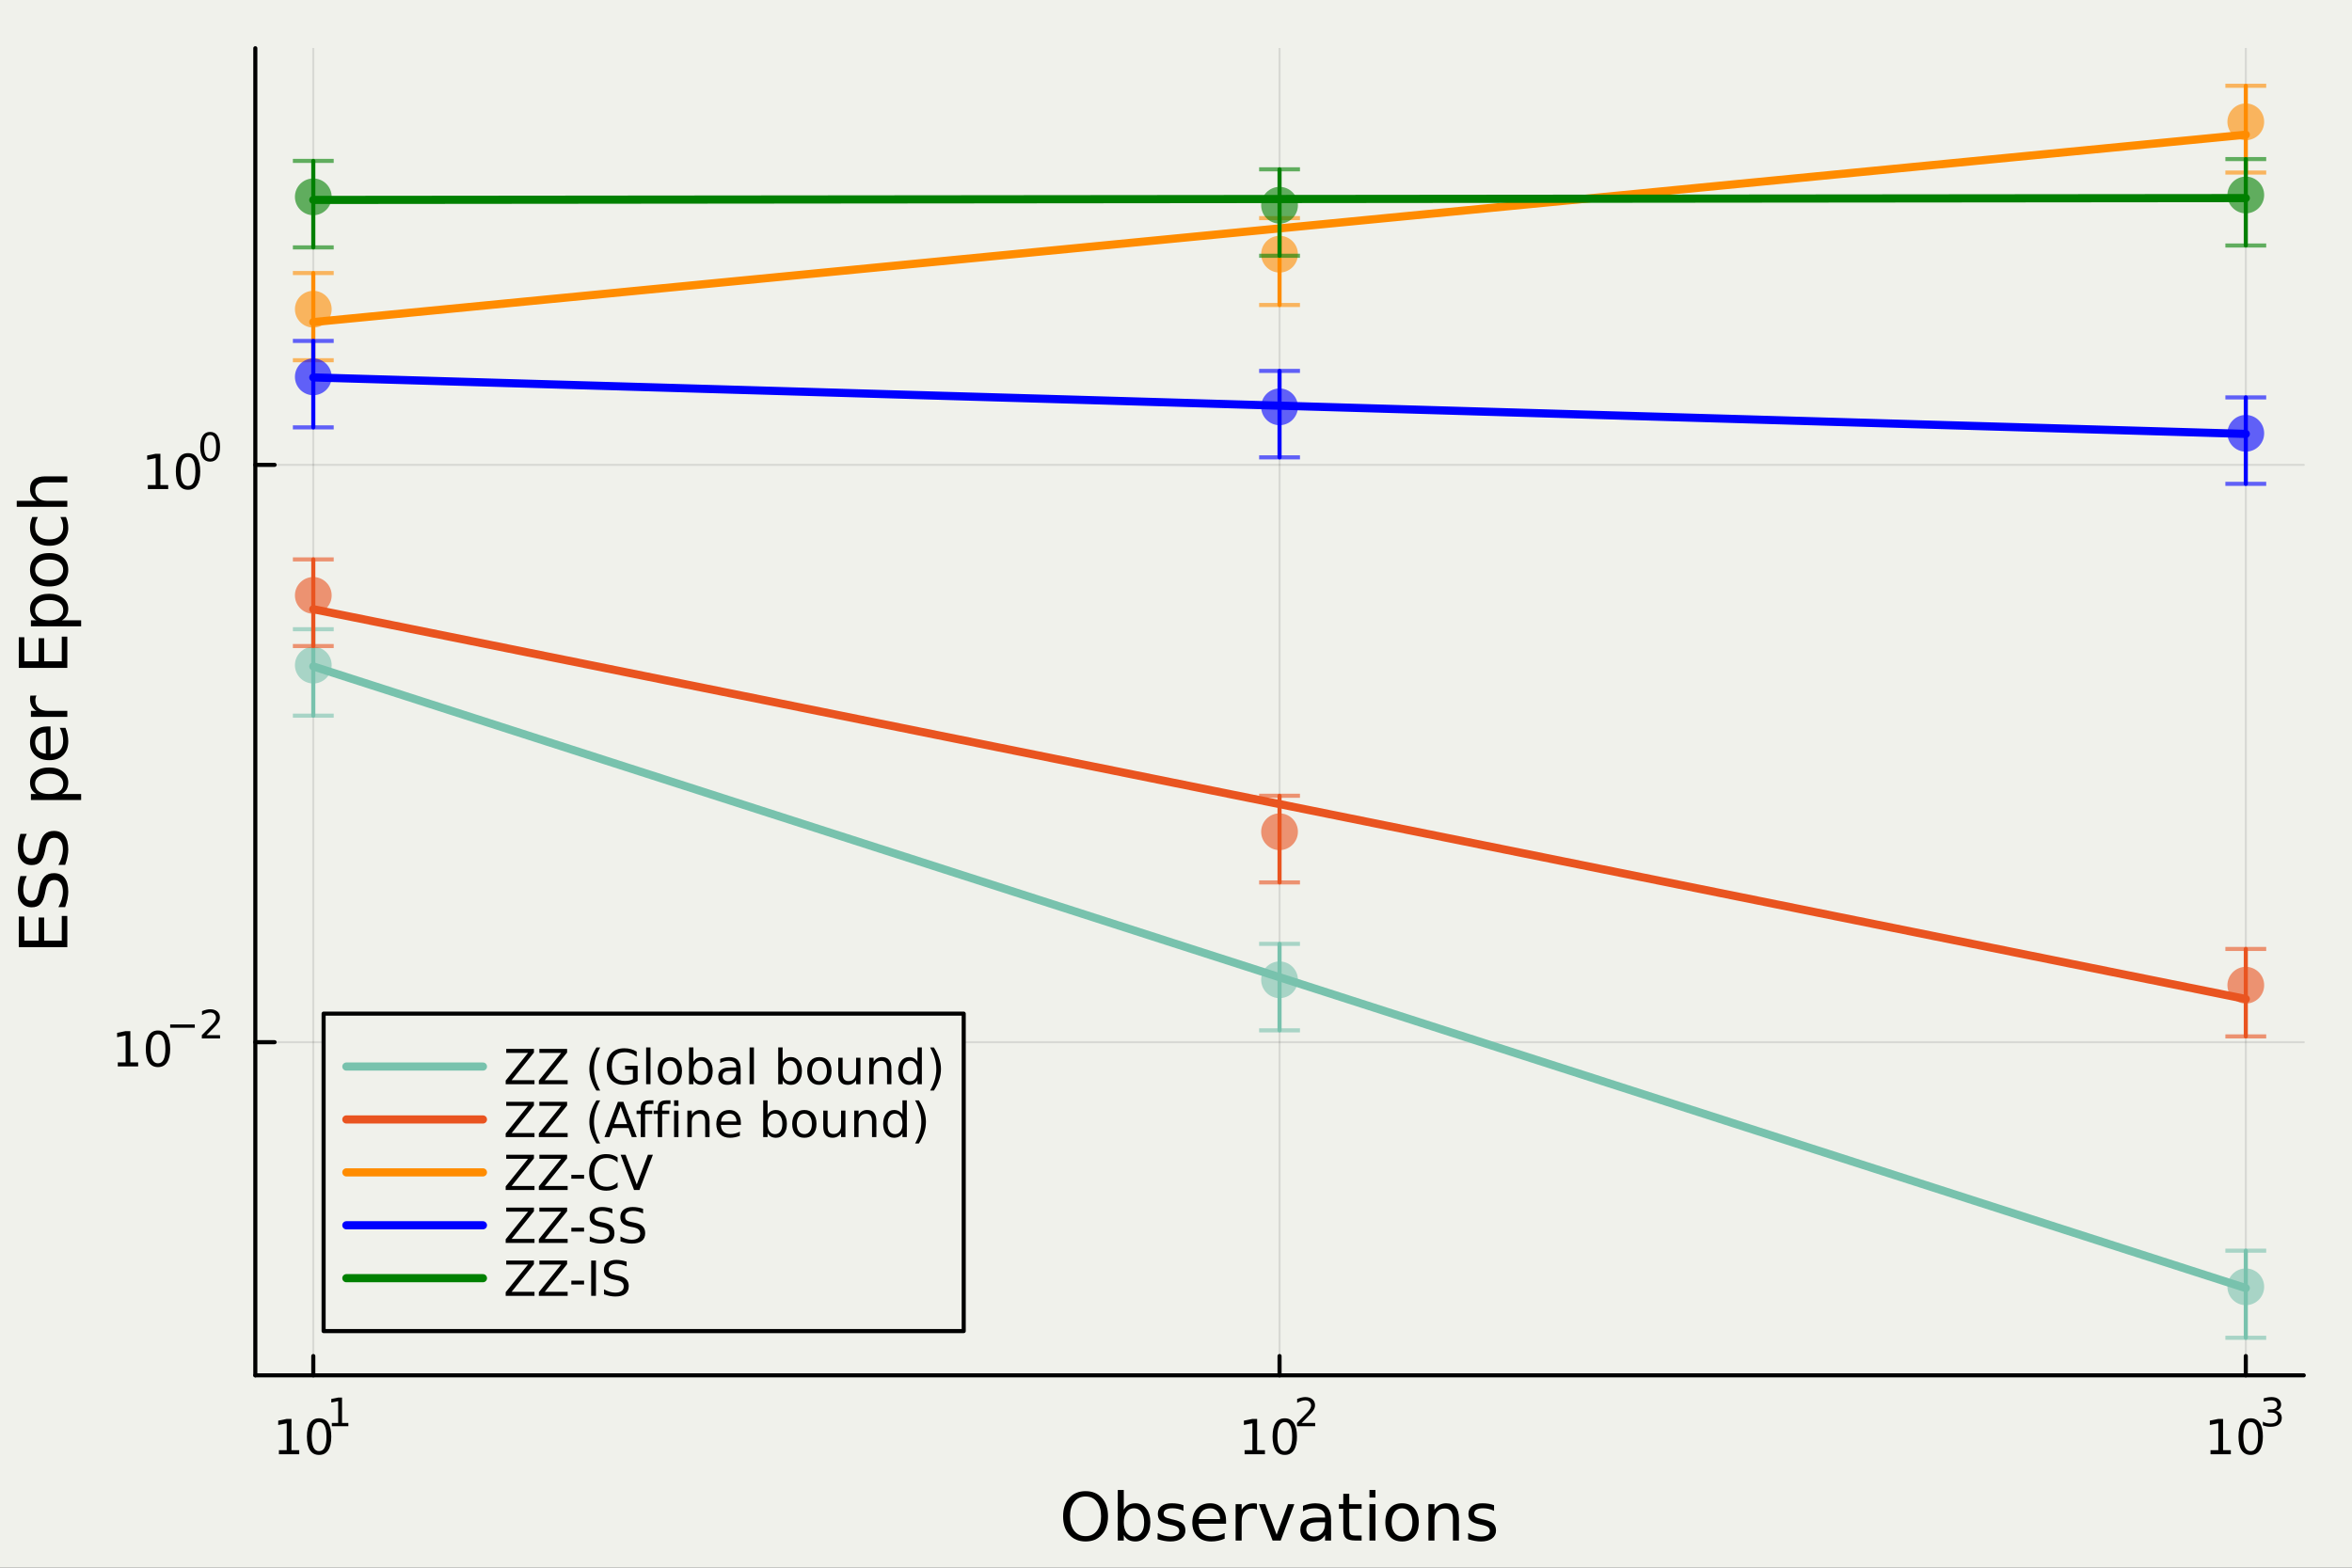 <?xml version="1.0" encoding="utf-8"?>
<svg xmlns="http://www.w3.org/2000/svg" xmlns:xlink="http://www.w3.org/1999/xlink" width="576" height="384" viewBox="0 0 2304 1536">
<rect x="0" y="0" width="2304" height="1536" fill="#333333" stroke="none"/>
<defs>
  <clipPath id="clip060">
    <rect x="0" y="0" width="2304" height="1536"/>
  </clipPath>
</defs>
<path clip-path="url(#clip060)" d="M0 1536 L2304 1536 L2304 8.52651e-14 L0 8.52651e-14  Z" fill="#f0f1eb" fill-rule="evenodd" fill-opacity="1"/>
<defs>
  <clipPath id="clip061">
    <rect x="460" y="0" width="1614" height="1536"/>
  </clipPath>
</defs>
<path clip-path="url(#clip060)" d="M250.111 1347.54 L2256.76 1347.54 L2256.76 47.244 L250.111 47.244  Z" fill="#f0f1eb" fill-rule="evenodd" fill-opacity="1"/>
<defs>
  <clipPath id="clip062">
    <rect x="250" y="47" width="2008" height="1301"/>
  </clipPath>
</defs>
<polyline clip-path="url(#clip062)" style="stroke:#000000; stroke-linecap:round; stroke-linejoin:round; stroke-width:2; stroke-opacity:0.1; fill:none" points="306.903,1347.54 306.903,47.244 "/>
<polyline clip-path="url(#clip062)" style="stroke:#000000; stroke-linecap:round; stroke-linejoin:round; stroke-width:2; stroke-opacity:0.1; fill:none" points="1253.43,1347.54 1253.43,47.244 "/>
<polyline clip-path="url(#clip062)" style="stroke:#000000; stroke-linecap:round; stroke-linejoin:round; stroke-width:2; stroke-opacity:0.1; fill:none" points="2199.96,1347.54 2199.96,47.244 "/>
<polyline clip-path="url(#clip060)" style="stroke:#000000; stroke-linecap:round; stroke-linejoin:round; stroke-width:4; stroke-opacity:1; fill:none" points="250.111,1347.54 2256.76,1347.54 "/>
<polyline clip-path="url(#clip060)" style="stroke:#000000; stroke-linecap:round; stroke-linejoin:round; stroke-width:4; stroke-opacity:1; fill:none" points="306.903,1347.54 306.903,1328.64 "/>
<polyline clip-path="url(#clip060)" style="stroke:#000000; stroke-linecap:round; stroke-linejoin:round; stroke-width:4; stroke-opacity:1; fill:none" points="1253.43,1347.54 1253.43,1328.64 "/>
<polyline clip-path="url(#clip060)" style="stroke:#000000; stroke-linecap:round; stroke-linejoin:round; stroke-width:4; stroke-opacity:1; fill:none" points="2199.96,1347.54 2199.96,1328.64 "/>
<path clip-path="url(#clip060)" d="M273.231 1420.89 L280.87 1420.89 L280.87 1394.53 L272.559 1396.19 L272.559 1391.94 L280.823 1390.27 L285.499 1390.27 L285.499 1420.89 L293.138 1420.89 L293.138 1424.83 L273.231 1424.83 L273.231 1420.89 Z" fill="#000000" fill-rule="nonzero" fill-opacity="1" /><path clip-path="url(#clip060)" d="M312.582 1393.35 Q308.971 1393.35 307.143 1396.91 Q305.337 1400.45 305.337 1407.58 Q305.337 1414.69 307.143 1418.25 Q308.971 1421.8 312.582 1421.8 Q316.217 1421.8 318.022 1418.25 Q319.851 1414.69 319.851 1407.58 Q319.851 1400.45 318.022 1396.91 Q316.217 1393.35 312.582 1393.35 M312.582 1389.64 Q318.392 1389.64 321.448 1394.25 Q324.527 1398.83 324.527 1407.58 Q324.527 1416.31 321.448 1420.92 Q318.392 1425.5 312.582 1425.5 Q306.772 1425.5 303.693 1420.92 Q300.638 1416.31 300.638 1407.58 Q300.638 1398.83 303.693 1394.25 Q306.772 1389.64 312.582 1389.64 Z" fill="#000000" fill-rule="nonzero" fill-opacity="1" /><path clip-path="url(#clip060)" d="M325.072 1394.22 L331.279 1394.22 L331.279 1372.8 L324.527 1374.15 L324.527 1370.69 L331.241 1369.34 L335.04 1369.34 L335.04 1394.22 L341.247 1394.22 L341.247 1397.42 L325.072 1397.42 L325.072 1394.22 Z" fill="#000000" fill-rule="nonzero" fill-opacity="1" /><path clip-path="url(#clip060)" d="M1219.21 1420.89 L1226.85 1420.89 L1226.85 1394.53 L1218.54 1396.19 L1218.54 1391.94 L1226.8 1390.27 L1231.47 1390.27 L1231.47 1420.89 L1239.11 1420.89 L1239.11 1424.83 L1219.21 1424.83 L1219.21 1420.89 Z" fill="#000000" fill-rule="nonzero" fill-opacity="1" /><path clip-path="url(#clip060)" d="M1258.56 1393.35 Q1254.95 1393.35 1253.12 1396.91 Q1251.31 1400.45 1251.31 1407.58 Q1251.31 1414.69 1253.12 1418.25 Q1254.95 1421.8 1258.56 1421.8 Q1262.19 1421.8 1264 1418.25 Q1265.83 1414.69 1265.83 1407.58 Q1265.83 1400.45 1264 1396.91 Q1262.19 1393.35 1258.56 1393.35 M1258.56 1389.64 Q1264.37 1389.64 1267.42 1394.25 Q1270.5 1398.83 1270.5 1407.58 Q1270.5 1416.31 1267.42 1420.92 Q1264.37 1425.5 1258.56 1425.5 Q1252.75 1425.5 1249.67 1420.92 Q1246.61 1416.31 1246.61 1407.58 Q1246.61 1398.83 1249.67 1394.25 Q1252.75 1389.64 1258.56 1389.64 Z" fill="#000000" fill-rule="nonzero" fill-opacity="1" /><path clip-path="url(#clip060)" d="M1275.07 1394.22 L1288.33 1394.22 L1288.33 1397.42 L1270.5 1397.42 L1270.5 1394.22 Q1272.67 1391.98 1276.39 1388.22 Q1280.13 1384.44 1281.09 1383.35 Q1282.92 1381.3 1283.63 1379.89 Q1284.36 1378.46 1284.36 1377.09 Q1284.36 1374.85 1282.78 1373.44 Q1281.22 1372.03 1278.7 1372.03 Q1276.92 1372.03 1274.92 1372.65 Q1272.95 1373.27 1270.69 1374.53 L1270.69 1370.69 Q1272.98 1369.77 1274.98 1369.3 Q1276.97 1368.83 1278.63 1368.83 Q1282.99 1368.83 1285.59 1371.01 Q1288.18 1373.19 1288.18 1376.84 Q1288.18 1378.57 1287.52 1380.13 Q1286.88 1381.68 1285.17 1383.78 Q1284.7 1384.33 1282.18 1386.94 Q1279.66 1389.54 1275.07 1394.22 Z" fill="#000000" fill-rule="nonzero" fill-opacity="1" /><path clip-path="url(#clip060)" d="M2165.41 1420.89 L2173.05 1420.89 L2173.05 1394.53 L2164.74 1396.19 L2164.74 1391.94 L2173 1390.27 L2177.68 1390.27 L2177.68 1420.89 L2185.31 1420.89 L2185.31 1424.83 L2165.41 1424.83 L2165.41 1420.89 Z" fill="#000000" fill-rule="nonzero" fill-opacity="1" /><path clip-path="url(#clip060)" d="M2204.76 1393.35 Q2201.15 1393.35 2199.32 1396.91 Q2197.51 1400.45 2197.51 1407.58 Q2197.51 1414.69 2199.32 1418.25 Q2201.15 1421.8 2204.76 1421.8 Q2208.39 1421.8 2210.2 1418.25 Q2212.03 1414.69 2212.03 1407.58 Q2212.03 1400.45 2210.2 1396.91 Q2208.39 1393.35 2204.76 1393.35 M2204.76 1389.64 Q2210.57 1389.64 2213.63 1394.25 Q2216.7 1398.83 2216.7 1407.58 Q2216.7 1416.31 2213.63 1420.92 Q2210.57 1425.5 2204.76 1425.5 Q2198.95 1425.5 2195.87 1420.92 Q2192.81 1416.31 2192.81 1407.58 Q2192.81 1398.83 2195.87 1394.25 Q2198.95 1389.64 2204.76 1389.64 Z" fill="#000000" fill-rule="nonzero" fill-opacity="1" /><path clip-path="url(#clip060)" d="M2229.4 1382.28 Q2232.13 1382.86 2233.65 1384.7 Q2235.19 1386.55 2235.19 1389.26 Q2235.19 1393.41 2232.33 1395.69 Q2229.47 1397.96 2224.21 1397.96 Q2222.44 1397.96 2220.56 1397.61 Q2218.7 1397.27 2216.7 1396.57 L2216.7 1392.9 Q2218.28 1393.83 2220.16 1394.3 Q2222.05 1394.77 2224.1 1394.77 Q2227.67 1394.77 2229.53 1393.36 Q2231.41 1391.95 2231.41 1389.26 Q2231.41 1386.77 2229.66 1385.38 Q2227.93 1383.97 2224.83 1383.97 L2221.56 1383.97 L2221.56 1380.85 L2224.98 1380.85 Q2227.78 1380.85 2229.27 1379.74 Q2230.75 1378.61 2230.75 1376.5 Q2230.75 1374.34 2229.21 1373.19 Q2227.69 1372.03 2224.83 1372.03 Q2223.27 1372.03 2221.48 1372.37 Q2219.69 1372.7 2217.55 1373.42 L2217.55 1370.03 Q2219.71 1369.43 2221.59 1369.13 Q2223.49 1368.83 2225.17 1368.83 Q2229.49 1368.83 2232.01 1370.81 Q2234.53 1372.76 2234.53 1376.11 Q2234.53 1378.44 2233.2 1380.06 Q2231.86 1381.66 2229.4 1382.28 Z" fill="#000000" fill-rule="nonzero" fill-opacity="1" /><path clip-path="url(#clip060)" d="M1063.43 1466.23 Q1056.43 1466.23 1052.29 1471.45 Q1048.19 1476.67 1048.19 1485.67 Q1048.19 1494.65 1052.29 1499.87 Q1056.43 1505.09 1063.43 1505.09 Q1070.44 1505.09 1074.51 1499.87 Q1078.62 1494.65 1078.62 1485.67 Q1078.62 1476.67 1074.51 1471.45 Q1070.44 1466.23 1063.43 1466.23 M1063.43 1461.01 Q1073.43 1461.01 1079.41 1467.72 Q1085.39 1474.41 1085.39 1485.67 Q1085.39 1496.91 1079.41 1503.62 Q1073.43 1510.31 1063.43 1510.31 Q1053.41 1510.31 1047.39 1503.62 Q1041.41 1496.94 1041.41 1485.67 Q1041.41 1474.41 1047.39 1467.72 Q1053.41 1461.01 1063.43 1461.01 Z" fill="#000000" fill-rule="nonzero" fill-opacity="1" /><path clip-path="url(#clip060)" d="M1120.79 1491.59 Q1120.79 1485.13 1118.11 1481.47 Q1115.47 1477.78 1110.83 1477.78 Q1106.18 1477.78 1103.51 1481.47 Q1100.86 1485.13 1100.86 1491.59 Q1100.86 1498.05 1103.51 1501.75 Q1106.18 1505.41 1110.83 1505.41 Q1115.47 1505.41 1118.11 1501.75 Q1120.79 1498.05 1120.79 1491.59 M1100.86 1479.15 Q1102.71 1475.97 1105.51 1474.44 Q1108.34 1472.88 1112.26 1472.88 Q1118.75 1472.88 1122.79 1478.03 Q1126.87 1483.19 1126.87 1491.59 Q1126.87 1500 1122.79 1505.15 Q1118.75 1510.31 1112.26 1510.31 Q1108.34 1510.31 1105.51 1508.78 Q1102.71 1507.22 1100.86 1504.04 L1100.86 1509.39 L1094.98 1509.39 L1094.98 1459.86 L1100.86 1459.86 L1100.86 1479.15 Z" fill="#000000" fill-rule="nonzero" fill-opacity="1" /><path clip-path="url(#clip060)" d="M1159.3 1474.79 L1159.3 1480.33 Q1156.82 1479.05 1154.14 1478.42 Q1151.47 1477.78 1148.61 1477.78 Q1144.25 1477.78 1142.05 1479.12 Q1139.89 1480.45 1139.89 1483.13 Q1139.89 1485.16 1141.44 1486.34 Q1143 1487.49 1147.72 1488.54 L1149.72 1488.98 Q1155.96 1490.32 1158.57 1492.77 Q1161.21 1495.19 1161.21 1499.55 Q1161.21 1504.52 1157.26 1507.41 Q1153.35 1510.31 1146.47 1510.31 Q1143.61 1510.31 1140.49 1509.74 Q1137.4 1509.19 1133.97 1508.08 L1133.97 1502.03 Q1137.21 1503.72 1140.36 1504.58 Q1143.51 1505.41 1146.6 1505.41 Q1150.74 1505.41 1152.97 1504.01 Q1155.19 1502.57 1155.19 1500 Q1155.19 1497.61 1153.57 1496.34 Q1151.98 1495.06 1146.54 1493.88 L1144.5 1493.41 Q1139.06 1492.26 1136.64 1489.91 Q1134.22 1487.52 1134.22 1483.38 Q1134.22 1478.35 1137.78 1475.62 Q1141.35 1472.88 1147.91 1472.88 Q1151.15 1472.88 1154.02 1473.36 Q1156.88 1473.83 1159.3 1474.79 Z" fill="#000000" fill-rule="nonzero" fill-opacity="1" /><path clip-path="url(#clip060)" d="M1201.03 1490.1 L1201.03 1492.96 L1174.1 1492.96 Q1174.48 1499.01 1177.73 1502.19 Q1181.01 1505.34 1186.83 1505.34 Q1190.21 1505.34 1193.36 1504.52 Q1196.54 1503.69 1199.66 1502.03 L1199.66 1507.57 Q1196.51 1508.91 1193.2 1509.61 Q1189.89 1510.31 1186.48 1510.31 Q1177.95 1510.31 1172.96 1505.34 Q1167.99 1500.38 1167.99 1491.91 Q1167.99 1483.16 1172.7 1478.03 Q1177.44 1472.88 1185.46 1472.88 Q1192.66 1472.88 1196.83 1477.53 Q1201.03 1482.14 1201.03 1490.1 M1195.17 1488.38 Q1195.11 1483.57 1192.47 1480.71 Q1189.86 1477.84 1185.53 1477.84 Q1180.63 1477.84 1177.67 1480.61 Q1174.74 1483.38 1174.29 1488.41 L1195.17 1488.38 Z" fill="#000000" fill-rule="nonzero" fill-opacity="1" /><path clip-path="url(#clip060)" d="M1231.3 1479.21 Q1230.31 1478.64 1229.13 1478.38 Q1227.99 1478.1 1226.59 1478.1 Q1221.62 1478.1 1218.95 1481.34 Q1216.31 1484.56 1216.31 1490.61 L1216.31 1509.39 L1210.42 1509.39 L1210.42 1473.74 L1216.31 1473.74 L1216.31 1479.28 Q1218.15 1476.03 1221.11 1474.47 Q1224.07 1472.88 1228.3 1472.88 Q1228.91 1472.88 1229.64 1472.97 Q1230.37 1473.04 1231.27 1473.2 L1231.3 1479.21 Z" fill="#000000" fill-rule="nonzero" fill-opacity="1" /><path clip-path="url(#clip060)" d="M1233.24 1473.74 L1239.44 1473.74 L1250.58 1503.66 L1261.72 1473.74 L1267.93 1473.74 L1254.56 1509.39 L1246.61 1509.39 L1233.24 1473.74 Z" fill="#000000" fill-rule="nonzero" fill-opacity="1" /><path clip-path="url(#clip060)" d="M1292.22 1491.47 Q1285.12 1491.47 1282.38 1493.09 Q1279.64 1494.71 1279.64 1498.63 Q1279.64 1501.75 1281.68 1503.59 Q1283.75 1505.41 1287.28 1505.41 Q1292.15 1505.41 1295.08 1501.97 Q1298.04 1498.5 1298.04 1492.77 L1298.04 1491.47 L1292.22 1491.47 M1303.9 1489.05 L1303.9 1509.39 L1298.04 1509.39 L1298.04 1503.97 Q1296.04 1507.22 1293.04 1508.78 Q1290.05 1510.31 1285.72 1510.31 Q1280.25 1510.31 1277 1507.25 Q1273.79 1504.17 1273.79 1499.01 Q1273.79 1492.99 1277.8 1489.94 Q1281.84 1486.88 1289.83 1486.88 L1298.04 1486.88 L1298.04 1486.31 Q1298.04 1482.27 1295.37 1480.07 Q1292.73 1477.84 1287.92 1477.84 Q1284.86 1477.84 1281.97 1478.58 Q1279.07 1479.31 1276.4 1480.77 L1276.4 1475.36 Q1279.61 1474.12 1282.64 1473.51 Q1285.66 1472.88 1288.52 1472.88 Q1296.26 1472.88 1300.08 1476.89 Q1303.9 1480.9 1303.9 1489.05 Z" fill="#000000" fill-rule="nonzero" fill-opacity="1" /><path clip-path="url(#clip060)" d="M1321.75 1463.62 L1321.75 1473.74 L1333.82 1473.74 L1333.82 1478.29 L1321.75 1478.29 L1321.75 1497.64 Q1321.75 1502 1322.93 1503.24 Q1324.14 1504.48 1327.8 1504.48 L1333.82 1504.48 L1333.82 1509.39 L1327.8 1509.39 Q1321.02 1509.39 1318.44 1506.87 Q1315.87 1504.32 1315.87 1497.64 L1315.87 1478.29 L1311.57 1478.29 L1311.57 1473.74 L1315.87 1473.74 L1315.87 1463.62 L1321.75 1463.62 Z" fill="#000000" fill-rule="nonzero" fill-opacity="1" /><path clip-path="url(#clip060)" d="M1341.52 1473.74 L1347.38 1473.74 L1347.38 1509.39 L1341.52 1509.39 L1341.52 1473.74 M1341.52 1459.86 L1347.38 1459.86 L1347.38 1467.28 L1341.52 1467.28 L1341.52 1459.86 Z" fill="#000000" fill-rule="nonzero" fill-opacity="1" /><path clip-path="url(#clip060)" d="M1373.44 1477.84 Q1368.73 1477.84 1366 1481.54 Q1363.26 1485.2 1363.26 1491.59 Q1363.26 1497.99 1365.96 1501.68 Q1368.7 1505.34 1373.44 1505.34 Q1378.12 1505.34 1380.86 1501.65 Q1383.6 1497.96 1383.6 1491.59 Q1383.6 1485.26 1380.86 1481.57 Q1378.12 1477.84 1373.44 1477.84 M1373.44 1472.88 Q1381.08 1472.88 1385.44 1477.84 Q1389.8 1482.81 1389.8 1491.59 Q1389.8 1500.35 1385.44 1505.34 Q1381.08 1510.31 1373.44 1510.31 Q1365.77 1510.31 1361.41 1505.34 Q1357.08 1500.35 1357.08 1491.59 Q1357.08 1482.81 1361.41 1477.84 Q1365.77 1472.88 1373.44 1472.88 Z" fill="#000000" fill-rule="nonzero" fill-opacity="1" /><path clip-path="url(#clip060)" d="M1429.14 1487.87 L1429.14 1509.39 L1423.29 1509.39 L1423.29 1488.06 Q1423.29 1483 1421.31 1480.49 Q1419.34 1477.97 1415.39 1477.97 Q1410.65 1477.97 1407.91 1480.99 Q1405.18 1484.02 1405.18 1489.24 L1405.18 1509.39 L1399.29 1509.39 L1399.29 1473.74 L1405.18 1473.74 L1405.18 1479.28 Q1407.28 1476.06 1410.11 1474.47 Q1412.97 1472.88 1416.7 1472.88 Q1422.84 1472.88 1425.99 1476.7 Q1429.14 1480.49 1429.14 1487.87 Z" fill="#000000" fill-rule="nonzero" fill-opacity="1" /><path clip-path="url(#clip060)" d="M1463.55 1474.79 L1463.55 1480.33 Q1461.07 1479.05 1458.39 1478.42 Q1455.72 1477.78 1452.86 1477.78 Q1448.49 1477.78 1446.3 1479.12 Q1444.13 1480.45 1444.13 1483.13 Q1444.13 1485.16 1445.69 1486.34 Q1447.25 1487.49 1451.96 1488.54 L1453.97 1488.98 Q1460.21 1490.32 1462.82 1492.77 Q1465.46 1495.19 1465.46 1499.55 Q1465.46 1504.52 1461.51 1507.41 Q1457.6 1510.31 1450.72 1510.31 Q1447.86 1510.31 1444.74 1509.74 Q1441.65 1509.19 1438.21 1508.08 L1438.21 1502.03 Q1441.46 1503.72 1444.61 1504.58 Q1447.76 1505.41 1450.85 1505.41 Q1454.99 1505.41 1457.22 1504.01 Q1459.44 1502.57 1459.44 1500 Q1459.44 1497.61 1457.82 1496.34 Q1456.23 1495.06 1450.79 1493.88 L1448.75 1493.41 Q1443.31 1492.26 1440.89 1489.91 Q1438.47 1487.52 1438.47 1483.38 Q1438.47 1478.35 1442.03 1475.62 Q1445.6 1472.88 1452.16 1472.88 Q1455.4 1472.88 1458.27 1473.36 Q1461.13 1473.83 1463.55 1474.79 Z" fill="#000000" fill-rule="nonzero" fill-opacity="1" /><polyline clip-path="url(#clip062)" style="stroke:#000000; stroke-linecap:round; stroke-linejoin:round; stroke-width:2; stroke-opacity:0.1; fill:none" points="250.111,1021.13 2256.76,1021.13 "/>
<polyline clip-path="url(#clip062)" style="stroke:#000000; stroke-linecap:round; stroke-linejoin:round; stroke-width:2; stroke-opacity:0.1; fill:none" points="250.111,455.462 2256.76,455.462 "/>
<polyline clip-path="url(#clip060)" style="stroke:#000000; stroke-linecap:round; stroke-linejoin:round; stroke-width:4; stroke-opacity:1; fill:none" points="250.111,1347.54 250.111,47.244 "/>
<polyline clip-path="url(#clip060)" style="stroke:#000000; stroke-linecap:round; stroke-linejoin:round; stroke-width:4; stroke-opacity:1; fill:none" points="250.111,1021.13 269.009,1021.13 "/>
<polyline clip-path="url(#clip060)" style="stroke:#000000; stroke-linecap:round; stroke-linejoin:round; stroke-width:4; stroke-opacity:1; fill:none" points="250.111,455.462 269.009,455.462 "/>
<path clip-path="url(#clip060)" d="M115.411 1040.92 L123.05 1040.92 L123.05 1014.55 L114.74 1016.22 L114.74 1011.96 L123.004 1010.29 L127.68 1010.29 L127.68 1040.92 L135.319 1040.92 L135.319 1044.85 L115.411 1044.85 L115.411 1040.92 Z" fill="#000000" fill-rule="nonzero" fill-opacity="1" /><path clip-path="url(#clip060)" d="M154.763 1013.37 Q151.152 1013.37 149.323 1016.94 Q147.518 1020.48 147.518 1027.61 Q147.518 1034.71 149.323 1038.28 Q151.152 1041.82 154.763 1041.82 Q158.397 1041.82 160.203 1038.28 Q162.032 1034.71 162.032 1027.61 Q162.032 1020.48 160.203 1016.94 Q158.397 1013.37 154.763 1013.37 M154.763 1009.67 Q160.573 1009.67 163.629 1014.27 Q166.707 1018.86 166.707 1027.61 Q166.707 1036.33 163.629 1040.94 Q160.573 1045.52 154.763 1045.52 Q148.953 1045.52 145.874 1040.94 Q142.819 1036.33 142.819 1027.61 Q142.819 1018.86 145.874 1014.27 Q148.953 1009.67 154.763 1009.67 Z" fill="#000000" fill-rule="nonzero" fill-opacity="1" /><path clip-path="url(#clip060)" d="M166.707 1003.77 L190.819 1003.77 L190.819 1006.97 L166.707 1006.97 L166.707 1003.77 Z" fill="#000000" fill-rule="nonzero" fill-opacity="1" /><path clip-path="url(#clip060)" d="M202.292 1014.25 L215.551 1014.25 L215.551 1017.44 L197.721 1017.44 L197.721 1014.25 Q199.884 1012.01 203.608 1008.25 Q207.351 1004.47 208.31 1003.37 Q210.135 1001.32 210.849 999.914 Q211.583 998.485 211.583 997.112 Q211.583 994.874 210.003 993.463 Q208.442 992.053 205.922 992.053 Q204.135 992.053 202.141 992.673 Q200.166 993.294 197.91 994.554 L197.91 990.717 Q200.204 989.796 202.198 989.325 Q204.191 988.855 205.846 988.855 Q210.21 988.855 212.805 991.037 Q215.401 993.219 215.401 996.867 Q215.401 998.598 214.743 1000.16 Q214.103 1001.7 212.392 1003.81 Q211.921 1004.35 209.401 1006.97 Q206.881 1009.56 202.292 1014.25 Z" fill="#000000" fill-rule="nonzero" fill-opacity="1" /><path clip-path="url(#clip060)" d="M144.846 475.254 L152.484 475.254 L152.484 448.889 L144.174 450.555 L144.174 446.296 L152.438 444.629 L157.114 444.629 L157.114 475.254 L164.753 475.254 L164.753 479.189 L144.846 479.189 L144.846 475.254 Z" fill="#000000" fill-rule="nonzero" fill-opacity="1" /><path clip-path="url(#clip060)" d="M184.197 447.708 Q180.586 447.708 178.757 451.273 Q176.952 454.814 176.952 461.944 Q176.952 469.051 178.757 472.615 Q180.586 476.157 184.197 476.157 Q187.831 476.157 189.637 472.615 Q191.466 469.051 191.466 461.944 Q191.466 454.814 189.637 451.273 Q187.831 447.708 184.197 447.708 M184.197 444.004 Q190.007 444.004 193.063 448.611 Q196.142 453.194 196.142 461.944 Q196.142 470.671 193.063 475.277 Q190.007 479.861 184.197 479.861 Q178.387 479.861 175.308 475.277 Q172.253 470.671 172.253 461.944 Q172.253 453.194 175.308 448.611 Q178.387 444.004 184.197 444.004 Z" fill="#000000" fill-rule="nonzero" fill-opacity="1" /><path clip-path="url(#clip060)" d="M205.846 426.2 Q202.912 426.2 201.427 429.097 Q199.96 431.974 199.96 437.767 Q199.96 443.541 201.427 446.438 Q202.912 449.315 205.846 449.315 Q208.799 449.315 210.266 446.438 Q211.752 443.541 211.752 437.767 Q211.752 431.974 210.266 429.097 Q208.799 426.2 205.846 426.2 M205.846 423.191 Q210.567 423.191 213.05 426.934 Q215.551 430.658 215.551 437.767 Q215.551 444.858 213.05 448.6 Q210.567 452.324 205.846 452.324 Q201.126 452.324 198.624 448.6 Q196.142 444.858 196.142 437.767 Q196.142 430.658 198.624 426.934 Q201.126 423.191 205.846 423.191 Z" fill="#000000" fill-rule="nonzero" fill-opacity="1" /><path clip-path="url(#clip060)" d="M18.404 928.052 L18.404 898.006 L23.815 898.006 L23.815 921.622 L37.883 921.622 L37.883 898.992 L43.294 898.992 L43.294 921.622 L60.513 921.622 L60.513 897.433 L65.924 897.433 L65.924 928.052 L18.404 928.052 Z" fill="#000000" fill-rule="nonzero" fill-opacity="1" /><path clip-path="url(#clip060)" d="M19.964 858.379 L26.234 858.379 Q24.483 862.039 23.624 865.286 Q22.765 868.532 22.765 871.556 Q22.765 876.808 24.802 879.672 Q26.839 882.505 30.595 882.505 Q33.745 882.505 35.369 880.627 Q36.96 878.718 37.947 873.434 L38.743 869.551 Q40.111 862.358 43.581 858.952 Q47.018 855.515 52.811 855.515 Q59.718 855.515 63.282 860.161 Q66.847 864.777 66.847 873.72 Q66.847 877.094 66.083 880.914 Q65.319 884.701 63.824 888.775 L57.203 888.775 Q59.399 884.86 60.513 881.105 Q61.627 877.349 61.627 873.72 Q61.627 868.214 59.463 865.222 Q57.299 862.23 53.288 862.23 Q49.787 862.23 47.814 864.395 Q45.84 866.527 44.854 871.429 L44.09 875.344 Q42.657 882.537 39.602 885.752 Q36.546 888.966 31.104 888.966 Q24.802 888.966 21.173 884.542 Q17.545 880.086 17.545 872.288 Q17.545 868.946 18.149 865.477 Q18.754 862.008 19.964 858.379 Z" fill="#000000" fill-rule="nonzero" fill-opacity="1" /><path clip-path="url(#clip060)" d="M19.964 817.002 L26.234 817.002 Q24.483 820.662 23.624 823.909 Q22.765 827.155 22.765 830.179 Q22.765 835.431 24.802 838.295 Q26.839 841.128 30.595 841.128 Q33.745 841.128 35.369 839.25 Q36.96 837.34 37.947 832.057 L38.743 828.174 Q40.111 820.981 43.581 817.575 Q47.018 814.137 52.811 814.137 Q59.718 814.137 63.282 818.784 Q66.847 823.4 66.847 832.343 Q66.847 835.717 66.083 839.537 Q65.319 843.324 63.824 847.398 L57.203 847.398 Q59.399 843.483 60.513 839.728 Q61.627 835.972 61.627 832.343 Q61.627 826.837 59.463 823.845 Q57.299 820.853 53.288 820.853 Q49.787 820.853 47.814 823.018 Q45.84 825.15 44.854 830.052 L44.09 833.967 Q42.657 841.16 39.602 844.375 Q36.546 847.589 31.104 847.589 Q24.802 847.589 21.173 843.165 Q17.545 838.709 17.545 830.911 Q17.545 827.569 18.149 824.1 Q18.754 820.63 19.964 817.002 Z" fill="#000000" fill-rule="nonzero" fill-opacity="1" /><path clip-path="url(#clip060)" d="M60.577 777.98 L79.483 777.98 L79.483 783.868 L30.276 783.868 L30.276 777.98 L35.687 777.98 Q32.504 776.134 30.976 773.333 Q29.417 770.501 29.417 766.586 Q29.417 760.093 34.573 756.05 Q39.729 751.976 48.132 751.976 Q56.535 751.976 61.691 756.05 Q66.847 760.093 66.847 766.586 Q66.847 770.501 65.319 773.333 Q63.76 776.134 60.577 777.98 M48.132 758.056 Q41.671 758.056 38.011 760.729 Q34.318 763.371 34.318 768.018 Q34.318 772.665 38.011 775.338 Q41.671 777.98 48.132 777.98 Q54.593 777.98 58.285 775.338 Q61.946 772.665 61.946 768.018 Q61.946 763.371 58.285 760.729 Q54.593 758.056 48.132 758.056 Z" fill="#000000" fill-rule="nonzero" fill-opacity="1" /><path clip-path="url(#clip060)" d="M46.636 711.777 L49.501 711.777 L49.501 738.704 Q55.548 738.322 58.731 735.075 Q61.882 731.797 61.882 725.972 Q61.882 722.599 61.054 719.448 Q60.227 716.265 58.572 713.145 L64.11 713.145 Q65.447 716.297 66.147 719.607 Q66.847 722.917 66.847 726.323 Q66.847 734.853 61.882 739.85 Q56.917 744.815 48.45 744.815 Q39.697 744.815 34.573 740.104 Q29.417 735.362 29.417 727.341 Q29.417 720.148 34.064 715.978 Q38.679 711.777 46.636 711.777 M44.917 717.633 Q40.111 717.697 37.247 720.339 Q34.382 722.949 34.382 727.277 Q34.382 732.179 37.151 735.139 Q39.92 738.067 44.949 738.513 L44.917 717.633 Z" fill="#000000" fill-rule="nonzero" fill-opacity="1" /><path clip-path="url(#clip060)" d="M35.751 681.508 Q35.178 682.495 34.923 683.672 Q34.637 684.818 34.637 686.219 Q34.637 691.184 37.883 693.857 Q41.098 696.499 47.145 696.499 L65.924 696.499 L65.924 702.387 L30.276 702.387 L30.276 696.499 L35.814 696.499 Q32.568 694.653 31.008 691.693 Q29.417 688.733 29.417 684.5 Q29.417 683.895 29.512 683.163 Q29.576 682.431 29.735 681.54 L35.751 681.508 Z" fill="#000000" fill-rule="nonzero" fill-opacity="1" /><path clip-path="url(#clip060)" d="M18.404 654.39 L18.404 624.344 L23.815 624.344 L23.815 647.961 L37.883 647.961 L37.883 625.331 L43.294 625.331 L43.294 647.961 L60.513 647.961 L60.513 623.771 L65.924 623.771 L65.924 654.39 L18.404 654.39 Z" fill="#000000" fill-rule="nonzero" fill-opacity="1" /><path clip-path="url(#clip060)" d="M60.577 607.793 L79.483 607.793 L79.483 613.681 L30.276 613.681 L30.276 607.793 L35.687 607.793 Q32.504 605.947 30.976 603.146 Q29.417 600.313 29.417 596.398 Q29.417 589.905 34.573 585.863 Q39.729 581.789 48.132 581.789 Q56.535 581.789 61.691 585.863 Q66.847 589.905 66.847 596.398 Q66.847 600.313 65.319 603.146 Q63.76 605.947 60.577 607.793 M48.132 587.868 Q41.671 587.868 38.011 590.542 Q34.318 593.184 34.318 597.831 Q34.318 602.478 38.011 605.151 Q41.671 607.793 48.132 607.793 Q54.593 607.793 58.285 605.151 Q61.946 602.478 61.946 597.831 Q61.946 593.184 58.285 590.542 Q54.593 587.868 48.132 587.868 Z" fill="#000000" fill-rule="nonzero" fill-opacity="1" /><path clip-path="url(#clip060)" d="M34.382 558.268 Q34.382 562.978 38.074 565.716 Q41.734 568.453 48.132 568.453 Q54.529 568.453 58.222 565.748 Q61.882 563.01 61.882 558.268 Q61.882 553.589 58.19 550.852 Q54.498 548.115 48.132 548.115 Q41.798 548.115 38.106 550.852 Q34.382 553.589 34.382 558.268 M29.417 558.268 Q29.417 550.629 34.382 546.268 Q39.347 541.908 48.132 541.908 Q56.885 541.908 61.882 546.268 Q66.847 550.629 66.847 558.268 Q66.847 565.939 61.882 570.299 Q56.885 574.628 48.132 574.628 Q39.347 574.628 34.382 570.299 Q29.417 565.939 29.417 558.268 Z" fill="#000000" fill-rule="nonzero" fill-opacity="1" /><path clip-path="url(#clip060)" d="M31.645 506.546 L37.119 506.546 Q35.751 509.029 35.082 511.544 Q34.382 514.026 34.382 516.572 Q34.382 522.27 38.011 525.421 Q41.607 528.572 48.132 528.572 Q54.657 528.572 58.285 525.421 Q61.882 522.27 61.882 516.572 Q61.882 514.026 61.214 511.544 Q60.513 509.029 59.145 506.546 L64.555 506.546 Q65.701 508.997 66.274 511.639 Q66.847 514.249 66.847 517.209 Q66.847 525.262 61.786 530.004 Q56.726 534.747 48.132 534.747 Q39.411 534.747 34.414 529.972 Q29.417 525.166 29.417 516.827 Q29.417 514.122 29.99 511.544 Q30.531 508.965 31.645 506.546 Z" fill="#000000" fill-rule="nonzero" fill-opacity="1" /><path clip-path="url(#clip060)" d="M44.408 466.729 L65.924 466.729 L65.924 472.585 L44.599 472.585 Q39.538 472.585 37.024 474.559 Q34.509 476.532 34.509 480.479 Q34.509 485.221 37.533 487.959 Q40.557 490.696 45.777 490.696 L65.924 490.696 L65.924 496.584 L16.399 496.584 L16.399 490.696 L35.814 490.696 Q32.6 488.595 31.008 485.762 Q29.417 482.898 29.417 479.174 Q29.417 473.031 33.236 469.88 Q37.024 466.729 44.408 466.729 Z" fill="#000000" fill-rule="nonzero" fill-opacity="1" /><polyline clip-path="url(#clip062)" style="stroke:#78c2ad; stroke-linecap:round; stroke-linejoin:round; stroke-width:4; stroke-opacity:1; fill:none" points="306.903,701.205 306.903,616.506 "/>
<polyline clip-path="url(#clip062)" style="stroke:#78c2ad; stroke-linecap:round; stroke-linejoin:round; stroke-width:4; stroke-opacity:1; fill:none" points="1253.43,1009.52 1253.43,924.797 "/>
<polyline clip-path="url(#clip062)" style="stroke:#78c2ad; stroke-linecap:round; stroke-linejoin:round; stroke-width:4; stroke-opacity:1; fill:none" points="2199.96,1310.74 2199.96,1225.4 "/>
<line clip-path="url(#clip062)" x1="326.903" y1="701.205" x2="286.903" y2="701.205" style="stroke:#78c2ad; stroke-width:4; stroke-opacity:0.6"/>
<line clip-path="url(#clip062)" x1="326.903" y1="616.506" x2="286.903" y2="616.506" style="stroke:#78c2ad; stroke-width:4; stroke-opacity:0.6"/>
<line clip-path="url(#clip062)" x1="1273.43" y1="1009.52" x2="1233.43" y2="1009.52" style="stroke:#78c2ad; stroke-width:4; stroke-opacity:0.6"/>
<line clip-path="url(#clip062)" x1="1273.43" y1="924.797" x2="1233.43" y2="924.797" style="stroke:#78c2ad; stroke-width:4; stroke-opacity:0.6"/>
<line clip-path="url(#clip062)" x1="2219.96" y1="1310.74" x2="2179.96" y2="1310.74" style="stroke:#78c2ad; stroke-width:4; stroke-opacity:0.6"/>
<line clip-path="url(#clip062)" x1="2219.96" y1="1225.4" x2="2179.96" y2="1225.4" style="stroke:#78c2ad; stroke-width:4; stroke-opacity:0.6"/>
<circle clip-path="url(#clip062)" cx="306.903" cy="651.695" r="18" fill="#78c2ad" fill-rule="evenodd" fill-opacity="0.6" stroke="none"/>
<circle clip-path="url(#clip062)" cx="1253.43" cy="959.996" r="18" fill="#78c2ad" fill-rule="evenodd" fill-opacity="0.6" stroke="none"/>
<circle clip-path="url(#clip062)" cx="2199.96" cy="1260.8" r="18" fill="#78c2ad" fill-rule="evenodd" fill-opacity="0.6" stroke="none"/>
<polyline clip-path="url(#clip062)" style="stroke:#78c2ad; stroke-linecap:round; stroke-linejoin:round; stroke-width:8; stroke-opacity:1; fill:none" points="306.903,652.944 326.025,659.096 345.147,665.249 364.269,671.402 383.39,677.554 402.512,683.707 421.634,689.86 440.756,696.012 459.878,702.165 479,708.317 498.121,714.47 517.243,720.623 536.365,726.775 555.487,732.928 574.609,739.08 593.731,745.233 612.852,751.386 631.974,757.538 651.096,763.691 670.218,769.844 689.34,775.996 708.461,782.149 727.583,788.301 746.705,794.454 765.827,800.607 784.949,806.759 804.071,812.912 823.192,819.065 842.314,825.217 861.436,831.37 880.558,837.522 899.68,843.675 918.802,849.828 937.923,855.98 957.045,862.133 976.167,868.285 995.289,874.438 1014.41,880.591 1033.53,886.743 1052.65,892.896 1071.78,899.049 1090.9,905.201 1110.02,911.354 1129.14,917.506 1148.26,923.659 1167.39,929.812 1186.51,935.964 1205.63,942.117 1224.75,948.27 1243.87,954.422 1262.99,960.575 1282.12,966.727 1301.24,972.88 1320.36,979.033 1339.48,985.185 1358.6,991.338 1377.73,997.49 1396.85,1003.64 1415.97,1009.8 1435.09,1015.95 1454.21,1022.1 1473.33,1028.25 1492.46,1034.41 1511.58,1040.56 1530.7,1046.71 1549.82,1052.86 1568.94,1059.02 1588.07,1065.17 1607.19,1071.32 1626.31,1077.47 1645.43,1083.63 1664.55,1089.78 1683.67,1095.93 1702.8,1102.09 1721.92,1108.24 1741.04,1114.39 1760.16,1120.54 1779.28,1126.7 1798.41,1132.85 1817.53,1139 1836.65,1145.15 1855.77,1151.31 1874.89,1157.46 1894.01,1163.61 1913.14,1169.76 1932.26,1175.92 1951.38,1182.07 1970.5,1188.22 1989.62,1194.37 2008.75,1200.53 2027.87,1206.68 2046.99,1212.83 2066.11,1218.98 2085.23,1225.14 2104.35,1231.29 2123.48,1237.44 2142.6,1243.6 2161.72,1249.75 2180.84,1255.9 2199.96,1262.05 "/>
<polyline clip-path="url(#clip062)" style="stroke:#e95420; stroke-linecap:round; stroke-linejoin:round; stroke-width:4; stroke-opacity:1; fill:none" points="306.903,632.994 306.903,548.097 "/>
<polyline clip-path="url(#clip062)" style="stroke:#e95420; stroke-linecap:round; stroke-linejoin:round; stroke-width:4; stroke-opacity:1; fill:none" points="1253.43,864.588 1253.43,779.67 "/>
<polyline clip-path="url(#clip062)" style="stroke:#e95420; stroke-linecap:round; stroke-linejoin:round; stroke-width:4; stroke-opacity:1; fill:none" points="2199.96,1015.46 2199.96,929.77 "/>
<line clip-path="url(#clip062)" x1="326.903" y1="632.994" x2="286.903" y2="632.994" style="stroke:#e95420; stroke-width:4; stroke-opacity:0.6"/>
<line clip-path="url(#clip062)" x1="326.903" y1="548.097" x2="286.903" y2="548.097" style="stroke:#e95420; stroke-width:4; stroke-opacity:0.6"/>
<line clip-path="url(#clip062)" x1="1273.43" y1="864.588" x2="1233.43" y2="864.588" style="stroke:#e95420; stroke-width:4; stroke-opacity:0.6"/>
<line clip-path="url(#clip062)" x1="1273.43" y1="779.67" x2="1233.43" y2="779.67" style="stroke:#e95420; stroke-width:4; stroke-opacity:0.6"/>
<line clip-path="url(#clip062)" x1="2219.96" y1="1015.46" x2="2179.96" y2="1015.46" style="stroke:#e95420; stroke-width:4; stroke-opacity:0.6"/>
<line clip-path="url(#clip062)" x1="2219.96" y1="929.77" x2="2179.96" y2="929.77" style="stroke:#e95420; stroke-width:4; stroke-opacity:0.6"/>
<circle clip-path="url(#clip062)" cx="306.903" cy="583.353" r="18" fill="#e95420" fill-rule="evenodd" fill-opacity="0.6" stroke="none"/>
<circle clip-path="url(#clip062)" cx="1253.43" cy="814.932" r="18" fill="#e95420" fill-rule="evenodd" fill-opacity="0.6" stroke="none"/>
<circle clip-path="url(#clip062)" cx="2199.96" cy="965.29" r="18" fill="#e95420" fill-rule="evenodd" fill-opacity="0.6" stroke="none"/>
<polyline clip-path="url(#clip062)" style="stroke:#e95420; stroke-linecap:round; stroke-linejoin:round; stroke-width:8; stroke-opacity:1; fill:none" points="306.903,596.89 326.025,600.748 345.147,604.606 364.269,608.463 383.39,612.321 402.512,616.179 421.634,620.037 440.756,623.895 459.878,627.753 479,631.611 498.121,635.469 517.243,639.327 536.365,643.185 555.487,647.043 574.609,650.901 593.731,654.759 612.852,658.617 631.974,662.475 651.096,666.333 670.218,670.191 689.34,674.049 708.461,677.907 727.583,681.765 746.705,685.623 765.827,689.481 784.949,693.339 804.071,697.196 823.192,701.054 842.314,704.912 861.436,708.77 880.558,712.628 899.68,716.486 918.802,720.344 937.923,724.202 957.045,728.06 976.167,731.918 995.289,735.776 1014.41,739.634 1033.53,743.492 1052.65,747.35 1071.78,751.208 1090.9,755.066 1110.02,758.924 1129.14,762.782 1148.26,766.64 1167.39,770.498 1186.51,774.356 1205.63,778.214 1224.75,782.072 1243.87,785.929 1262.99,789.787 1282.12,793.645 1301.24,797.503 1320.36,801.361 1339.48,805.219 1358.6,809.077 1377.73,812.935 1396.85,816.793 1415.97,820.651 1435.09,824.509 1454.21,828.367 1473.33,832.225 1492.46,836.083 1511.58,839.941 1530.7,843.799 1549.82,847.657 1568.94,851.515 1588.07,855.373 1607.19,859.231 1626.31,863.089 1645.43,866.947 1664.55,870.804 1683.67,874.662 1702.8,878.52 1721.92,882.378 1741.04,886.236 1760.16,890.094 1779.28,893.952 1798.41,897.81 1817.53,901.668 1836.65,905.526 1855.77,909.384 1874.89,913.242 1894.01,917.1 1913.14,920.958 1932.26,924.816 1951.38,928.674 1970.5,932.532 1989.62,936.39 2008.75,940.248 2027.87,944.106 2046.99,947.964 2066.11,951.822 2085.23,955.68 2104.35,959.537 2123.48,963.395 2142.6,967.253 2161.72,971.111 2180.84,974.969 2199.96,978.827 "/>
<polyline clip-path="url(#clip062)" style="stroke:#ff8c00; stroke-linecap:round; stroke-linejoin:round; stroke-width:4; stroke-opacity:1; fill:none" points="306.903,352.954 306.903,267.518 "/>
<polyline clip-path="url(#clip062)" style="stroke:#ff8c00; stroke-linecap:round; stroke-linejoin:round; stroke-width:4; stroke-opacity:1; fill:none" points="1253.43,298.83 1253.43,213.726 "/>
<polyline clip-path="url(#clip062)" style="stroke:#ff8c00; stroke-linecap:round; stroke-linejoin:round; stroke-width:4; stroke-opacity:1; fill:none" points="2199.96,169.07 2199.96,84.045 "/>
<line clip-path="url(#clip062)" x1="326.903" y1="352.954" x2="286.903" y2="352.954" style="stroke:#ff8c00; stroke-width:4; stroke-opacity:0.6"/>
<line clip-path="url(#clip062)" x1="326.903" y1="267.518" x2="286.903" y2="267.518" style="stroke:#ff8c00; stroke-width:4; stroke-opacity:0.6"/>
<line clip-path="url(#clip062)" x1="1273.43" y1="298.83" x2="1233.43" y2="298.83" style="stroke:#ff8c00; stroke-width:4; stroke-opacity:0.6"/>
<line clip-path="url(#clip062)" x1="1273.43" y1="213.726" x2="1233.43" y2="213.726" style="stroke:#ff8c00; stroke-width:4; stroke-opacity:0.6"/>
<line clip-path="url(#clip062)" x1="2219.96" y1="169.07" x2="2179.96" y2="169.07" style="stroke:#ff8c00; stroke-width:4; stroke-opacity:0.6"/>
<line clip-path="url(#clip062)" x1="2219.96" y1="84.045" x2="2179.96" y2="84.045" style="stroke:#ff8c00; stroke-width:4; stroke-opacity:0.6"/>
<circle clip-path="url(#clip062)" cx="306.903" cy="302.953" r="18" fill="#ff8c00" fill-rule="evenodd" fill-opacity="0.6" stroke="none"/>
<circle clip-path="url(#clip062)" cx="1253.43" cy="249.051" r="18" fill="#ff8c00" fill-rule="evenodd" fill-opacity="0.6" stroke="none"/>
<circle clip-path="url(#clip062)" cx="2199.96" cy="119.343" r="18" fill="#ff8c00" fill-rule="evenodd" fill-opacity="0.6" stroke="none"/>
<polyline clip-path="url(#clip062)" style="stroke:#ff8c00; stroke-linecap:round; stroke-linejoin:round; stroke-width:8; stroke-opacity:1; fill:none" points="306.903,315.587 326.025,313.732 345.147,311.878 364.269,310.023 383.39,308.169 402.512,306.314 421.634,304.459 440.756,302.605 459.878,300.75 479,298.895 498.121,297.041 517.243,295.186 536.365,293.331 555.487,291.477 574.609,289.622 593.731,287.767 612.852,285.913 631.974,284.058 651.096,282.203 670.218,280.349 689.34,278.494 708.461,276.64 727.583,274.785 746.705,272.93 765.827,271.076 784.949,269.221 804.071,267.366 823.192,265.512 842.314,263.657 861.436,261.802 880.558,259.948 899.68,258.093 918.802,256.238 937.923,254.384 957.045,252.529 976.167,250.674 995.289,248.82 1014.41,246.965 1033.53,245.111 1052.65,243.256 1071.78,241.401 1090.9,239.547 1110.02,237.692 1129.14,235.837 1148.26,233.983 1167.39,232.128 1186.51,230.273 1205.63,228.419 1224.75,226.564 1243.87,224.709 1262.99,222.855 1282.12,221 1301.24,219.145 1320.36,217.291 1339.48,215.436 1358.6,213.582 1377.73,211.727 1396.85,209.872 1415.97,208.018 1435.09,206.163 1454.21,204.308 1473.33,202.454 1492.46,200.599 1511.58,198.744 1530.7,196.89 1549.82,195.035 1568.94,193.18 1588.07,191.326 1607.19,189.471 1626.31,187.616 1645.43,185.762 1664.55,183.907 1683.67,182.053 1702.8,180.198 1721.92,178.343 1741.04,176.489 1760.16,174.634 1779.28,172.779 1798.41,170.925 1817.53,169.07 1836.65,167.215 1855.77,165.361 1874.89,163.506 1894.01,161.651 1913.14,159.797 1932.26,157.942 1951.38,156.087 1970.5,154.233 1989.62,152.378 2008.75,150.524 2027.87,148.669 2046.99,146.814 2066.11,144.96 2085.23,143.105 2104.35,141.25 2123.48,139.396 2142.6,137.541 2161.72,135.686 2180.84,133.832 2199.96,131.977 "/>
<polyline clip-path="url(#clip062)" style="stroke:#0000ff; stroke-linecap:round; stroke-linejoin:round; stroke-width:4; stroke-opacity:1; fill:none" points="306.903,418.738 306.903,334.03 "/>
<polyline clip-path="url(#clip062)" style="stroke:#0000ff; stroke-linecap:round; stroke-linejoin:round; stroke-width:4; stroke-opacity:1; fill:none" points="1253.43,448.112 1253.43,363.417 "/>
<polyline clip-path="url(#clip062)" style="stroke:#0000ff; stroke-linecap:round; stroke-linejoin:round; stroke-width:4; stroke-opacity:1; fill:none" points="2199.96,474.059 2199.96,389.378 "/>
<line clip-path="url(#clip062)" x1="326.903" y1="418.738" x2="286.903" y2="418.738" style="stroke:#0000ff; stroke-width:4; stroke-opacity:0.6"/>
<line clip-path="url(#clip062)" x1="326.903" y1="334.03" x2="286.903" y2="334.03" style="stroke:#0000ff; stroke-width:4; stroke-opacity:0.6"/>
<line clip-path="url(#clip062)" x1="1273.43" y1="448.112" x2="1233.43" y2="448.112" style="stroke:#0000ff; stroke-width:4; stroke-opacity:0.6"/>
<line clip-path="url(#clip062)" x1="1273.43" y1="363.417" x2="1233.43" y2="363.417" style="stroke:#0000ff; stroke-width:4; stroke-opacity:0.6"/>
<line clip-path="url(#clip062)" x1="2219.96" y1="474.059" x2="2179.96" y2="474.059" style="stroke:#0000ff; stroke-width:4; stroke-opacity:0.6"/>
<line clip-path="url(#clip062)" x1="2219.96" y1="389.378" x2="2179.96" y2="389.378" style="stroke:#0000ff; stroke-width:4; stroke-opacity:0.6"/>
<circle clip-path="url(#clip062)" cx="306.903" cy="369.222" r="18" fill="#0000ff" fill-rule="evenodd" fill-opacity="0.6" stroke="none"/>
<circle clip-path="url(#clip062)" cx="1253.43" cy="398.605" r="18" fill="#0000ff" fill-rule="evenodd" fill-opacity="0.6" stroke="none"/>
<circle clip-path="url(#clip062)" cx="2199.96" cy="424.561" r="18" fill="#0000ff" fill-rule="evenodd" fill-opacity="0.6" stroke="none"/>
<polyline clip-path="url(#clip062)" style="stroke:#0000ff; stroke-linecap:round; stroke-linejoin:round; stroke-width:8; stroke-opacity:1; fill:none" points="306.903,369.793 326.025,370.352 345.147,370.911 364.269,371.47 383.39,372.029 402.512,372.588 421.634,373.147 440.756,373.706 459.878,374.265 479,374.824 498.121,375.383 517.243,375.942 536.365,376.501 555.487,377.06 574.609,377.619 593.731,378.178 612.852,378.737 631.974,379.296 651.096,379.855 670.218,380.414 689.34,380.973 708.461,381.532 727.583,382.091 746.705,382.65 765.827,383.209 784.949,383.768 804.071,384.327 823.192,384.886 842.314,385.445 861.436,386.004 880.558,386.563 899.68,387.122 918.802,387.681 937.923,388.24 957.045,388.798 976.167,389.357 995.289,389.916 1014.41,390.475 1033.53,391.034 1052.65,391.593 1071.78,392.152 1090.9,392.711 1110.02,393.27 1129.14,393.829 1148.26,394.388 1167.39,394.947 1186.51,395.506 1205.63,396.065 1224.75,396.624 1243.87,397.183 1262.99,397.742 1282.12,398.301 1301.24,398.86 1320.36,399.419 1339.48,399.978 1358.6,400.537 1377.73,401.096 1396.85,401.655 1415.97,402.214 1435.09,402.773 1454.21,403.332 1473.33,403.891 1492.46,404.45 1511.58,405.009 1530.7,405.568 1549.82,406.127 1568.94,406.686 1588.07,407.245 1607.19,407.804 1626.31,408.363 1645.43,408.922 1664.55,409.481 1683.67,410.04 1702.8,410.599 1721.92,411.158 1741.04,411.717 1760.16,412.276 1779.28,412.835 1798.41,413.394 1817.53,413.953 1836.65,414.512 1855.77,415.071 1874.89,415.63 1894.01,416.189 1913.14,416.748 1932.26,417.307 1951.38,417.866 1970.5,418.425 1989.62,418.984 2008.75,419.542 2027.87,420.101 2046.99,420.66 2066.11,421.219 2085.23,421.778 2104.35,422.337 2123.48,422.896 2142.6,423.455 2161.72,424.014 2180.84,424.573 2199.96,425.132 "/>
<polyline clip-path="url(#clip062)" style="stroke:#008000; stroke-linecap:round; stroke-linejoin:round; stroke-width:4; stroke-opacity:1; fill:none" points="306.903,242.403 306.903,157.636 "/>
<polyline clip-path="url(#clip062)" style="stroke:#008000; stroke-linecap:round; stroke-linejoin:round; stroke-width:4; stroke-opacity:1; fill:none" points="1253.43,250.599 1253.43,165.901 "/>
<polyline clip-path="url(#clip062)" style="stroke:#008000; stroke-linecap:round; stroke-linejoin:round; stroke-width:4; stroke-opacity:1; fill:none" points="2199.96,240.544 2199.96,155.862 "/>
<line clip-path="url(#clip062)" x1="326.903" y1="242.403" x2="286.903" y2="242.403" style="stroke:#008000; stroke-width:4; stroke-opacity:0.6"/>
<line clip-path="url(#clip062)" x1="326.903" y1="157.636" x2="286.903" y2="157.636" style="stroke:#008000; stroke-width:4; stroke-opacity:0.6"/>
<line clip-path="url(#clip062)" x1="1273.43" y1="250.599" x2="1233.43" y2="250.599" style="stroke:#008000; stroke-width:4; stroke-opacity:0.6"/>
<line clip-path="url(#clip062)" x1="1273.43" y1="165.901" x2="1233.43" y2="165.901" style="stroke:#008000; stroke-width:4; stroke-opacity:0.6"/>
<line clip-path="url(#clip062)" x1="2219.96" y1="240.544" x2="2179.96" y2="240.544" style="stroke:#008000; stroke-width:4; stroke-opacity:0.6"/>
<line clip-path="url(#clip062)" x1="2219.96" y1="155.862" x2="2179.96" y2="155.862" style="stroke:#008000; stroke-width:4; stroke-opacity:0.6"/>
<circle clip-path="url(#clip062)" cx="306.903" cy="192.848" r="18" fill="#008000" fill-rule="evenodd" fill-opacity="0.6" stroke="none"/>
<circle clip-path="url(#clip062)" cx="1253.43" cy="201.09" r="18" fill="#008000" fill-rule="evenodd" fill-opacity="0.6" stroke="none"/>
<circle clip-path="url(#clip062)" cx="2199.96" cy="191.045" r="18" fill="#008000" fill-rule="evenodd" fill-opacity="0.6" stroke="none"/>
<polyline clip-path="url(#clip062)" style="stroke:#008000; stroke-linecap:round; stroke-linejoin:round; stroke-width:8; stroke-opacity:1; fill:none" points="306.903,195.896 326.025,195.877 345.147,195.859 364.269,195.841 383.39,195.823 402.512,195.805 421.634,195.786 440.756,195.768 459.878,195.75 479,195.732 498.121,195.714 517.243,195.695 536.365,195.677 555.487,195.659 574.609,195.641 593.731,195.622 612.852,195.604 631.974,195.586 651.096,195.568 670.218,195.55 689.34,195.531 708.461,195.513 727.583,195.495 746.705,195.477 765.827,195.459 784.949,195.44 804.071,195.422 823.192,195.404 842.314,195.386 861.436,195.368 880.558,195.349 899.68,195.331 918.802,195.313 937.923,195.295 957.045,195.277 976.167,195.258 995.289,195.24 1014.41,195.222 1033.53,195.204 1052.65,195.186 1071.78,195.167 1090.9,195.149 1110.02,195.131 1129.14,195.113 1148.26,195.095 1167.39,195.076 1186.51,195.058 1205.63,195.04 1224.75,195.022 1243.87,195.003 1262.99,194.985 1282.12,194.967 1301.24,194.949 1320.36,194.931 1339.48,194.912 1358.6,194.894 1377.73,194.876 1396.85,194.858 1415.97,194.84 1435.09,194.821 1454.21,194.803 1473.33,194.785 1492.46,194.767 1511.58,194.749 1530.7,194.73 1549.82,194.712 1568.94,194.694 1588.07,194.676 1607.19,194.658 1626.31,194.639 1645.43,194.621 1664.55,194.603 1683.67,194.585 1702.8,194.567 1721.92,194.548 1741.04,194.53 1760.16,194.512 1779.28,194.494 1798.41,194.476 1817.53,194.457 1836.65,194.439 1855.77,194.421 1874.89,194.403 1894.01,194.384 1913.14,194.366 1932.26,194.348 1951.38,194.33 1970.5,194.312 1989.62,194.293 2008.75,194.275 2027.87,194.257 2046.99,194.239 2066.11,194.221 2085.23,194.202 2104.35,194.184 2123.48,194.166 2142.6,194.148 2161.72,194.13 2180.84,194.111 2199.96,194.093 "/>
<path clip-path="url(#clip060)" d="M316.999 1304.19 L944.05 1304.19 L944.05 993.154 L316.999 993.154  Z" fill="#f0f1eb" fill-rule="evenodd" fill-opacity="1"/>
<polyline clip-path="url(#clip060)" style="stroke:#000000; stroke-linecap:round; stroke-linejoin:round; stroke-width:4; stroke-opacity:1; fill:none" points="316.999,1304.19 944.05,1304.19 944.05,993.154 316.999,993.154 316.999,1304.19 "/>
<polyline clip-path="url(#clip060)" style="stroke:#78c2ad; stroke-linecap:round; stroke-linejoin:round; stroke-width:8; stroke-opacity:1; fill:none" points="339.295,1044.99 473.072,1044.99 "/>
<path clip-path="url(#clip060)" d="M495.9 1027.71 L523.053 1027.71 L523.053 1031.28 L501.201 1058.34 L523.585 1058.34 L523.585 1062.27 L495.368 1062.27 L495.368 1058.71 L517.22 1031.65 L495.9 1031.65 L495.9 1027.71 Z" fill="#000000" fill-rule="nonzero" fill-opacity="1" /><path clip-path="url(#clip060)" d="M528.377 1027.71 L555.53 1027.71 L555.53 1031.28 L533.678 1058.34 L556.062 1058.34 L556.062 1062.27 L527.844 1062.27 L527.844 1058.71 L549.696 1031.65 L528.377 1031.65 L528.377 1027.71 Z" fill="#000000" fill-rule="nonzero" fill-opacity="1" /><path clip-path="url(#clip060)" d="M587.96 1026.3 Q584.858 1031.63 583.353 1036.83 Q581.849 1042.04 581.849 1047.39 Q581.849 1052.74 583.353 1057.99 Q584.881 1063.22 587.96 1068.52 L584.256 1068.52 Q580.784 1063.08 579.048 1057.83 Q577.335 1052.57 577.335 1047.39 Q577.335 1042.23 579.048 1037 Q580.761 1031.76 584.256 1026.3 L587.96 1026.3 Z" fill="#000000" fill-rule="nonzero" fill-opacity="1" /><path clip-path="url(#clip060)" d="M619.974 1057.34 L619.974 1048.06 L612.335 1048.06 L612.335 1044.22 L624.603 1044.22 L624.603 1059.06 Q621.895 1060.98 618.631 1061.97 Q615.367 1062.94 611.663 1062.94 Q603.562 1062.94 598.978 1058.22 Q594.418 1053.48 594.418 1045.03 Q594.418 1036.56 598.978 1031.83 Q603.562 1027.09 611.663 1027.09 Q615.043 1027.09 618.075 1027.92 Q621.131 1028.76 623.7 1030.38 L623.7 1035.35 Q621.108 1033.15 618.191 1032.04 Q615.275 1030.93 612.057 1030.93 Q605.714 1030.93 602.52 1034.47 Q599.349 1038.01 599.349 1045.03 Q599.349 1052.02 602.52 1055.56 Q605.714 1059.1 612.057 1059.1 Q614.534 1059.1 616.478 1058.69 Q618.423 1058.25 619.974 1057.34 Z" fill="#000000" fill-rule="nonzero" fill-opacity="1" /><path clip-path="url(#clip060)" d="M632.96 1026.26 L637.219 1026.26 L637.219 1062.27 L632.96 1062.27 L632.96 1026.26 Z" fill="#000000" fill-rule="nonzero" fill-opacity="1" /><path clip-path="url(#clip060)" d="M656.177 1039.33 Q652.751 1039.33 650.761 1042.02 Q648.77 1044.68 648.77 1049.33 Q648.77 1053.99 650.737 1056.67 Q652.728 1059.33 656.177 1059.33 Q659.58 1059.33 661.571 1056.65 Q663.561 1053.96 663.561 1049.33 Q663.561 1044.73 661.571 1042.04 Q659.58 1039.33 656.177 1039.33 M656.177 1035.72 Q661.733 1035.72 664.904 1039.33 Q668.075 1042.94 668.075 1049.33 Q668.075 1055.7 664.904 1059.33 Q661.733 1062.94 656.177 1062.94 Q650.598 1062.94 647.427 1059.33 Q644.279 1055.7 644.279 1049.33 Q644.279 1042.94 647.427 1039.33 Q650.598 1035.72 656.177 1035.72 Z" fill="#000000" fill-rule="nonzero" fill-opacity="1" /><path clip-path="url(#clip060)" d="M693.746 1049.33 Q693.746 1044.63 691.802 1041.97 Q689.881 1039.29 686.501 1039.29 Q683.121 1039.29 681.177 1041.97 Q679.256 1044.63 679.256 1049.33 Q679.256 1054.03 681.177 1056.72 Q683.121 1059.38 686.501 1059.38 Q689.881 1059.38 691.802 1056.72 Q693.746 1054.03 693.746 1049.33 M679.256 1040.28 Q680.598 1037.97 682.635 1036.86 Q684.696 1035.72 687.543 1035.72 Q692.265 1035.72 695.205 1039.47 Q698.168 1043.22 698.168 1049.33 Q698.168 1055.44 695.205 1059.19 Q692.265 1062.94 687.543 1062.94 Q684.696 1062.94 682.635 1061.83 Q680.598 1060.7 679.256 1058.38 L679.256 1062.27 L674.973 1062.27 L674.973 1026.26 L679.256 1026.26 L679.256 1040.28 Z" fill="#000000" fill-rule="nonzero" fill-opacity="1" /><path clip-path="url(#clip060)" d="M717.01 1049.24 Q711.848 1049.24 709.857 1050.42 Q707.867 1051.6 707.867 1054.45 Q707.867 1056.72 709.348 1058.06 Q710.853 1059.38 713.422 1059.38 Q716.964 1059.38 719.093 1056.88 Q721.246 1054.36 721.246 1050.19 L721.246 1049.24 L717.01 1049.24 M725.505 1047.48 L725.505 1062.27 L721.246 1062.27 L721.246 1058.34 Q719.788 1060.7 717.612 1061.83 Q715.436 1062.94 712.288 1062.94 Q708.306 1062.94 705.945 1060.72 Q703.607 1058.48 703.607 1054.73 Q703.607 1050.35 706.524 1048.13 Q709.464 1045.91 715.274 1045.91 L721.246 1045.91 L721.246 1045.49 Q721.246 1042.55 719.302 1040.95 Q717.381 1039.33 713.885 1039.33 Q711.663 1039.33 709.556 1039.87 Q707.45 1040.4 705.506 1041.46 L705.506 1037.53 Q707.844 1036.63 710.043 1036.19 Q712.242 1035.72 714.325 1035.72 Q719.95 1035.72 722.728 1038.64 Q725.505 1041.56 725.505 1047.48 Z" fill="#000000" fill-rule="nonzero" fill-opacity="1" /><path clip-path="url(#clip060)" d="M734.279 1026.26 L738.538 1026.26 L738.538 1062.27 L734.279 1062.27 L734.279 1026.26 Z" fill="#000000" fill-rule="nonzero" fill-opacity="1" /><path clip-path="url(#clip060)" d="M781.13 1049.33 Q781.13 1044.63 779.186 1041.97 Q777.264 1039.29 773.885 1039.29 Q770.505 1039.29 768.561 1041.97 Q766.64 1044.63 766.64 1049.33 Q766.64 1054.03 768.561 1056.72 Q770.505 1059.38 773.885 1059.38 Q777.264 1059.38 779.186 1056.72 Q781.13 1054.03 781.13 1049.33 M766.64 1040.28 Q767.982 1037.97 770.019 1036.86 Q772.079 1035.72 774.927 1035.72 Q779.649 1035.72 782.589 1039.47 Q785.551 1043.22 785.551 1049.33 Q785.551 1055.44 782.589 1059.19 Q779.649 1062.94 774.927 1062.94 Q772.079 1062.94 770.019 1061.83 Q767.982 1060.7 766.64 1058.38 L766.64 1062.27 L762.357 1062.27 L762.357 1026.26 L766.64 1026.26 L766.64 1040.28 Z" fill="#000000" fill-rule="nonzero" fill-opacity="1" /><path clip-path="url(#clip060)" d="M802.658 1039.33 Q799.232 1039.33 797.241 1042.02 Q795.25 1044.68 795.25 1049.33 Q795.25 1053.99 797.218 1056.67 Q799.209 1059.33 802.658 1059.33 Q806.061 1059.33 808.051 1056.65 Q810.042 1053.96 810.042 1049.33 Q810.042 1044.73 808.051 1042.04 Q806.061 1039.33 802.658 1039.33 M802.658 1035.72 Q808.213 1035.72 811.385 1039.33 Q814.556 1042.94 814.556 1049.33 Q814.556 1055.7 811.385 1059.33 Q808.213 1062.94 802.658 1062.94 Q797.079 1062.94 793.908 1059.33 Q790.76 1055.7 790.76 1049.33 Q790.76 1042.94 793.908 1039.33 Q797.079 1035.72 802.658 1035.72 Z" fill="#000000" fill-rule="nonzero" fill-opacity="1" /><path clip-path="url(#clip060)" d="M821.176 1052.04 L821.176 1036.35 L825.435 1036.35 L825.435 1051.88 Q825.435 1055.56 826.871 1057.41 Q828.306 1059.24 831.176 1059.24 Q834.625 1059.24 836.616 1057.04 Q838.63 1054.84 838.63 1051.05 L838.63 1036.35 L842.889 1036.35 L842.889 1062.27 L838.63 1062.27 L838.63 1058.29 Q837.079 1060.65 835.019 1061.81 Q832.982 1062.94 830.273 1062.94 Q825.806 1062.94 823.491 1060.17 Q821.176 1057.39 821.176 1052.04 M831.894 1035.72 L831.894 1035.72 Z" fill="#000000" fill-rule="nonzero" fill-opacity="1" /><path clip-path="url(#clip060)" d="M873.213 1046.63 L873.213 1062.27 L868.954 1062.27 L868.954 1046.76 Q868.954 1043.08 867.519 1041.26 Q866.083 1039.43 863.213 1039.43 Q859.764 1039.43 857.773 1041.63 Q855.783 1043.82 855.783 1047.62 L855.783 1062.27 L851.5 1062.27 L851.5 1036.35 L855.783 1036.35 L855.783 1040.38 Q857.31 1038.04 859.37 1036.88 Q861.454 1035.72 864.162 1035.72 Q868.63 1035.72 870.921 1038.5 Q873.213 1041.26 873.213 1046.63 Z" fill="#000000" fill-rule="nonzero" fill-opacity="1" /><path clip-path="url(#clip060)" d="M898.768 1040.28 L898.768 1026.26 L903.028 1026.26 L903.028 1062.27 L898.768 1062.27 L898.768 1058.38 Q897.426 1060.7 895.366 1061.83 Q893.329 1062.94 890.458 1062.94 Q885.759 1062.94 882.796 1059.19 Q879.856 1055.44 879.856 1049.33 Q879.856 1043.22 882.796 1039.47 Q885.759 1035.72 890.458 1035.72 Q893.329 1035.72 895.366 1036.86 Q897.426 1037.97 898.768 1040.28 M884.255 1049.33 Q884.255 1054.03 886.176 1056.72 Q888.12 1059.38 891.5 1059.38 Q894.88 1059.38 896.824 1056.72 Q898.768 1054.03 898.768 1049.33 Q898.768 1044.63 896.824 1041.97 Q894.88 1039.29 891.5 1039.29 Q888.12 1039.29 886.176 1041.97 Q884.255 1044.63 884.255 1049.33 Z" fill="#000000" fill-rule="nonzero" fill-opacity="1" /><path clip-path="url(#clip060)" d="M911.129 1026.3 L914.833 1026.3 Q918.305 1031.76 920.018 1037 Q921.754 1042.23 921.754 1047.39 Q921.754 1052.57 920.018 1057.83 Q918.305 1063.08 914.833 1068.52 L911.129 1068.52 Q914.208 1063.22 915.713 1057.99 Q917.241 1052.74 917.241 1047.39 Q917.241 1042.04 915.713 1036.83 Q914.208 1031.63 911.129 1026.3 Z" fill="#000000" fill-rule="nonzero" fill-opacity="1" /><polyline clip-path="url(#clip060)" style="stroke:#e95420; stroke-linecap:round; stroke-linejoin:round; stroke-width:8; stroke-opacity:1; fill:none" points="339.295,1096.83 473.072,1096.83 "/>
<path clip-path="url(#clip060)" d="M495.9 1079.55 L523.053 1079.55 L523.053 1083.12 L501.201 1110.18 L523.585 1110.18 L523.585 1114.11 L495.368 1114.11 L495.368 1110.55 L517.22 1083.49 L495.9 1083.49 L495.9 1079.55 Z" fill="#000000" fill-rule="nonzero" fill-opacity="1" /><path clip-path="url(#clip060)" d="M528.377 1079.55 L555.53 1079.55 L555.53 1083.12 L533.678 1110.18 L556.062 1110.18 L556.062 1114.11 L527.844 1114.11 L527.844 1110.55 L549.696 1083.49 L528.377 1083.49 L528.377 1079.55 Z" fill="#000000" fill-rule="nonzero" fill-opacity="1" /><path clip-path="url(#clip060)" d="M587.96 1078.14 Q584.858 1083.47 583.353 1088.67 Q581.849 1093.88 581.849 1099.23 Q581.849 1104.58 583.353 1109.83 Q584.881 1115.06 587.96 1120.36 L584.256 1120.36 Q580.784 1114.92 579.048 1109.67 Q577.335 1104.41 577.335 1099.23 Q577.335 1094.07 579.048 1088.84 Q580.761 1083.6 584.256 1078.14 L587.96 1078.14 Z" fill="#000000" fill-rule="nonzero" fill-opacity="1" /><path clip-path="url(#clip060)" d="M607.96 1084.16 L601.617 1101.36 L614.326 1101.36 L607.96 1084.16 M605.321 1079.55 L610.622 1079.55 L623.793 1114.11 L618.932 1114.11 L615.784 1105.25 L600.205 1105.25 L597.057 1114.11 L592.127 1114.11 L605.321 1079.55 Z" fill="#000000" fill-rule="nonzero" fill-opacity="1" /><path clip-path="url(#clip060)" d="M640.089 1078.1 L640.089 1081.64 L636.015 1081.64 Q633.724 1081.64 632.821 1082.56 Q631.941 1083.49 631.941 1085.9 L631.941 1088.19 L638.955 1088.19 L638.955 1091.5 L631.941 1091.5 L631.941 1114.11 L627.659 1114.11 L627.659 1091.5 L623.585 1091.5 L623.585 1088.19 L627.659 1088.19 L627.659 1086.38 Q627.659 1082.05 629.673 1080.09 Q631.687 1078.1 636.062 1078.1 L640.089 1078.1 Z" fill="#000000" fill-rule="nonzero" fill-opacity="1" /><path clip-path="url(#clip060)" d="M656.779 1078.1 L656.779 1081.64 L652.705 1081.64 Q650.413 1081.64 649.511 1082.56 Q648.631 1083.49 648.631 1085.9 L648.631 1088.19 L655.645 1088.19 L655.645 1091.5 L648.631 1091.5 L648.631 1114.11 L644.349 1114.11 L644.349 1091.5 L640.274 1091.5 L640.274 1088.19 L644.349 1088.19 L644.349 1086.38 Q644.349 1082.05 646.362 1080.09 Q648.376 1078.1 652.751 1078.1 L656.779 1078.1 Z" fill="#000000" fill-rule="nonzero" fill-opacity="1" /><path clip-path="url(#clip060)" d="M660.344 1088.19 L664.603 1088.19 L664.603 1114.11 L660.344 1114.11 L660.344 1088.19 M660.344 1078.1 L664.603 1078.1 L664.603 1083.49 L660.344 1083.49 L660.344 1078.1 Z" fill="#000000" fill-rule="nonzero" fill-opacity="1" /><path clip-path="url(#clip060)" d="M695.066 1098.47 L695.066 1114.11 L690.807 1114.11 L690.807 1098.6 Q690.807 1094.92 689.371 1093.1 Q687.936 1091.27 685.066 1091.27 Q681.617 1091.27 679.626 1093.47 Q677.635 1095.66 677.635 1099.46 L677.635 1114.11 L673.353 1114.11 L673.353 1088.19 L677.635 1088.19 L677.635 1092.22 Q679.163 1089.88 681.223 1088.72 Q683.307 1087.56 686.015 1087.56 Q690.483 1087.56 692.774 1090.34 Q695.066 1093.1 695.066 1098.47 Z" fill="#000000" fill-rule="nonzero" fill-opacity="1" /><path clip-path="url(#clip060)" d="M725.737 1100.09 L725.737 1102.17 L706.154 1102.17 Q706.432 1106.57 708.793 1108.88 Q711.177 1111.17 715.413 1111.17 Q717.867 1111.17 720.158 1110.57 Q722.473 1109.97 724.742 1108.77 L724.742 1112.79 Q722.45 1113.77 720.043 1114.28 Q717.635 1114.78 715.158 1114.78 Q708.955 1114.78 705.32 1111.17 Q701.709 1107.56 701.709 1101.41 Q701.709 1095.04 705.135 1091.31 Q708.584 1087.56 714.418 1087.56 Q719.649 1087.56 722.681 1090.94 Q725.737 1094.3 725.737 1100.09 M721.478 1098.84 Q721.431 1095.34 719.51 1093.26 Q717.612 1091.17 714.464 1091.17 Q710.899 1091.17 708.746 1093.19 Q706.617 1095.2 706.293 1098.86 L721.478 1098.84 Z" fill="#000000" fill-rule="nonzero" fill-opacity="1" /><path clip-path="url(#clip060)" d="M766.408 1101.17 Q766.408 1096.47 764.464 1093.81 Q762.542 1091.13 759.163 1091.13 Q755.783 1091.13 753.839 1093.81 Q751.917 1096.47 751.917 1101.17 Q751.917 1105.87 753.839 1108.56 Q755.783 1111.22 759.163 1111.22 Q762.542 1111.22 764.464 1108.56 Q766.408 1105.87 766.408 1101.17 M751.917 1092.12 Q753.26 1089.81 755.297 1088.7 Q757.357 1087.56 760.204 1087.56 Q764.927 1087.56 767.866 1091.31 Q770.829 1095.06 770.829 1101.17 Q770.829 1107.28 767.866 1111.03 Q764.927 1114.78 760.204 1114.78 Q757.357 1114.78 755.297 1113.67 Q753.26 1112.54 751.917 1110.22 L751.917 1114.11 L747.635 1114.11 L747.635 1078.1 L751.917 1078.1 L751.917 1092.12 Z" fill="#000000" fill-rule="nonzero" fill-opacity="1" /><path clip-path="url(#clip060)" d="M787.936 1091.17 Q784.51 1091.17 782.519 1093.86 Q780.528 1096.52 780.528 1101.17 Q780.528 1105.83 782.496 1108.51 Q784.487 1111.17 787.936 1111.17 Q791.338 1111.17 793.329 1108.49 Q795.32 1105.8 795.32 1101.17 Q795.32 1096.57 793.329 1093.88 Q791.338 1091.17 787.936 1091.17 M787.936 1087.56 Q793.491 1087.56 796.663 1091.17 Q799.834 1094.78 799.834 1101.17 Q799.834 1107.54 796.663 1111.17 Q793.491 1114.78 787.936 1114.78 Q782.357 1114.78 779.186 1111.17 Q776.038 1107.54 776.038 1101.17 Q776.038 1094.78 779.186 1091.17 Q782.357 1087.56 787.936 1087.56 Z" fill="#000000" fill-rule="nonzero" fill-opacity="1" /><path clip-path="url(#clip060)" d="M806.454 1103.88 L806.454 1088.19 L810.713 1088.19 L810.713 1103.72 Q810.713 1107.4 812.149 1109.25 Q813.584 1111.08 816.454 1111.08 Q819.903 1111.08 821.894 1108.88 Q823.908 1106.68 823.908 1102.89 L823.908 1088.19 L828.167 1088.19 L828.167 1114.11 L823.908 1114.11 L823.908 1110.13 Q822.357 1112.49 820.297 1113.65 Q818.26 1114.78 815.551 1114.78 Q811.084 1114.78 808.769 1112.01 Q806.454 1109.23 806.454 1103.88 M817.172 1087.56 L817.172 1087.56 Z" fill="#000000" fill-rule="nonzero" fill-opacity="1" /><path clip-path="url(#clip060)" d="M858.491 1098.47 L858.491 1114.11 L854.232 1114.11 L854.232 1098.6 Q854.232 1094.92 852.796 1093.1 Q851.361 1091.27 848.491 1091.27 Q845.042 1091.27 843.051 1093.47 Q841.06 1095.66 841.06 1099.46 L841.06 1114.11 L836.778 1114.11 L836.778 1088.19 L841.06 1088.19 L841.06 1092.22 Q842.588 1089.88 844.648 1088.72 Q846.732 1087.56 849.44 1087.56 Q853.908 1087.56 856.199 1090.34 Q858.491 1093.1 858.491 1098.47 Z" fill="#000000" fill-rule="nonzero" fill-opacity="1" /><path clip-path="url(#clip060)" d="M884.046 1092.12 L884.046 1078.1 L888.306 1078.1 L888.306 1114.11 L884.046 1114.11 L884.046 1110.22 Q882.704 1112.54 880.644 1113.67 Q878.607 1114.78 875.736 1114.78 Q871.037 1114.78 868.074 1111.03 Q865.134 1107.28 865.134 1101.17 Q865.134 1095.06 868.074 1091.31 Q871.037 1087.56 875.736 1087.56 Q878.607 1087.56 880.644 1088.7 Q882.704 1089.81 884.046 1092.12 M869.532 1101.17 Q869.532 1105.87 871.454 1108.56 Q873.398 1111.22 876.778 1111.22 Q880.157 1111.22 882.102 1108.56 Q884.046 1105.87 884.046 1101.17 Q884.046 1096.47 882.102 1093.81 Q880.157 1091.13 876.778 1091.13 Q873.398 1091.13 871.454 1093.81 Q869.532 1096.47 869.532 1101.17 Z" fill="#000000" fill-rule="nonzero" fill-opacity="1" /><path clip-path="url(#clip060)" d="M896.407 1078.14 L900.111 1078.14 Q903.583 1083.6 905.296 1088.84 Q907.032 1094.07 907.032 1099.23 Q907.032 1104.41 905.296 1109.67 Q903.583 1114.92 900.111 1120.36 L896.407 1120.36 Q899.486 1115.06 900.991 1109.83 Q902.518 1104.58 902.518 1099.23 Q902.518 1093.88 900.991 1088.67 Q899.486 1083.47 896.407 1078.14 Z" fill="#000000" fill-rule="nonzero" fill-opacity="1" /><polyline clip-path="url(#clip060)" style="stroke:#ff8c00; stroke-linecap:round; stroke-linejoin:round; stroke-width:8; stroke-opacity:1; fill:none" points="339.295,1148.67 473.072,1148.67 "/>
<path clip-path="url(#clip060)" d="M495.9 1131.39 L523.053 1131.39 L523.053 1134.96 L501.201 1162.02 L523.585 1162.02 L523.585 1165.95 L495.368 1165.95 L495.368 1162.39 L517.22 1135.33 L495.9 1135.33 L495.9 1131.39 Z" fill="#000000" fill-rule="nonzero" fill-opacity="1" /><path clip-path="url(#clip060)" d="M528.377 1131.39 L555.53 1131.39 L555.53 1134.96 L533.678 1162.02 L556.062 1162.02 L556.062 1165.95 L527.844 1165.95 L527.844 1162.39 L549.696 1135.33 L528.377 1135.33 L528.377 1131.39 Z" fill="#000000" fill-rule="nonzero" fill-opacity="1" /><path clip-path="url(#clip060)" d="M559.673 1151.07 L572.15 1151.07 L572.15 1154.87 L559.673 1154.87 L559.673 1151.07 Z" fill="#000000" fill-rule="nonzero" fill-opacity="1" /><path clip-path="url(#clip060)" d="M604.997 1134.06 L604.997 1138.99 Q602.636 1136.79 599.951 1135.7 Q597.289 1134.61 594.279 1134.61 Q588.353 1134.61 585.205 1138.25 Q582.057 1141.86 582.057 1148.71 Q582.057 1155.54 585.205 1159.17 Q588.353 1162.78 594.279 1162.78 Q597.289 1162.78 599.951 1161.69 Q602.636 1160.61 604.997 1158.41 L604.997 1163.29 Q602.543 1164.96 599.789 1165.79 Q597.057 1166.62 594.002 1166.62 Q586.154 1166.62 581.641 1161.83 Q577.127 1157.02 577.127 1148.71 Q577.127 1140.37 581.641 1135.58 Q586.154 1130.77 594.002 1130.77 Q597.103 1130.77 599.835 1131.6 Q602.589 1132.41 604.997 1134.06 Z" fill="#000000" fill-rule="nonzero" fill-opacity="1" /><path clip-path="url(#clip060)" d="M621.131 1165.95 L607.937 1131.39 L612.821 1131.39 L623.77 1160.49 L634.742 1131.39 L639.603 1131.39 L626.432 1165.95 L621.131 1165.95 Z" fill="#000000" fill-rule="nonzero" fill-opacity="1" /><polyline clip-path="url(#clip060)" style="stroke:#0000ff; stroke-linecap:round; stroke-linejoin:round; stroke-width:8; stroke-opacity:1; fill:none" points="339.295,1200.51 473.072,1200.51 "/>
<path clip-path="url(#clip060)" d="M495.9 1183.23 L523.053 1183.23 L523.053 1186.8 L501.201 1213.86 L523.585 1213.86 L523.585 1217.79 L495.368 1217.79 L495.368 1214.23 L517.22 1187.17 L495.9 1187.17 L495.9 1183.23 Z" fill="#000000" fill-rule="nonzero" fill-opacity="1" /><path clip-path="url(#clip060)" d="M528.377 1183.23 L555.53 1183.23 L555.53 1186.8 L533.678 1213.86 L556.062 1213.86 L556.062 1217.79 L527.844 1217.79 L527.844 1214.23 L549.696 1187.17 L528.377 1187.17 L528.377 1183.23 Z" fill="#000000" fill-rule="nonzero" fill-opacity="1" /><path clip-path="url(#clip060)" d="M559.673 1202.91 L572.15 1202.91 L572.15 1206.71 L559.673 1206.71 L559.673 1202.91 Z" fill="#000000" fill-rule="nonzero" fill-opacity="1" /><path clip-path="url(#clip060)" d="M599.835 1184.37 L599.835 1188.93 Q597.173 1187.65 594.812 1187.03 Q592.451 1186.4 590.252 1186.4 Q586.432 1186.4 584.349 1187.89 Q582.289 1189.37 582.289 1192.1 Q582.289 1194.39 583.654 1195.57 Q585.043 1196.73 588.886 1197.45 L591.71 1198.03 Q596.941 1199.02 599.418 1201.54 Q601.918 1204.04 601.918 1208.26 Q601.918 1213.28 598.539 1215.87 Q595.182 1218.46 588.678 1218.46 Q586.224 1218.46 583.446 1217.91 Q580.691 1217.35 577.728 1216.27 L577.728 1211.45 Q580.576 1213.05 583.307 1213.86 Q586.039 1214.67 588.678 1214.67 Q592.682 1214.67 594.858 1213.09 Q597.034 1211.52 597.034 1208.6 Q597.034 1206.06 595.46 1204.62 Q593.909 1203.19 590.344 1202.47 L587.497 1201.91 Q582.266 1200.87 579.928 1198.65 Q577.59 1196.43 577.59 1192.47 Q577.59 1187.89 580.807 1185.25 Q584.048 1182.61 589.719 1182.61 Q592.15 1182.61 594.673 1183.05 Q597.196 1183.49 599.835 1184.37 Z" fill="#000000" fill-rule="nonzero" fill-opacity="1" /><path clip-path="url(#clip060)" d="M629.927 1184.37 L629.927 1188.93 Q627.265 1187.65 624.904 1187.03 Q622.543 1186.4 620.344 1186.4 Q616.525 1186.4 614.441 1187.89 Q612.381 1189.37 612.381 1192.1 Q612.381 1194.39 613.747 1195.57 Q615.136 1196.73 618.978 1197.45 L621.802 1198.03 Q627.034 1199.02 629.511 1201.54 Q632.011 1204.04 632.011 1208.26 Q632.011 1213.28 628.631 1215.87 Q625.275 1218.46 618.77 1218.46 Q616.316 1218.46 613.538 1217.91 Q610.784 1217.35 607.821 1216.27 L607.821 1211.45 Q610.668 1213.05 613.4 1213.86 Q616.131 1214.67 618.77 1214.67 Q622.775 1214.67 624.95 1213.09 Q627.126 1211.52 627.126 1208.6 Q627.126 1206.06 625.552 1204.62 Q624.001 1203.19 620.437 1202.47 L617.589 1201.91 Q612.358 1200.87 610.02 1198.65 Q607.682 1196.43 607.682 1192.47 Q607.682 1187.89 610.9 1185.25 Q614.14 1182.61 619.812 1182.61 Q622.242 1182.61 624.765 1183.05 Q627.288 1183.49 629.927 1184.37 Z" fill="#000000" fill-rule="nonzero" fill-opacity="1" /><polyline clip-path="url(#clip060)" style="stroke:#008000; stroke-linecap:round; stroke-linejoin:round; stroke-width:8; stroke-opacity:1; fill:none" points="339.295,1252.35 473.072,1252.35 "/>
<path clip-path="url(#clip060)" d="M495.9 1235.07 L523.053 1235.07 L523.053 1238.64 L501.201 1265.7 L523.585 1265.7 L523.585 1269.63 L495.368 1269.63 L495.368 1266.07 L517.22 1239.01 L495.9 1239.01 L495.9 1235.07 Z" fill="#000000" fill-rule="nonzero" fill-opacity="1" /><path clip-path="url(#clip060)" d="M528.377 1235.07 L555.53 1235.07 L555.53 1238.64 L533.678 1265.7 L556.062 1265.7 L556.062 1269.63 L527.844 1269.63 L527.844 1266.07 L549.696 1239.01 L528.377 1239.01 L528.377 1235.07 Z" fill="#000000" fill-rule="nonzero" fill-opacity="1" /><path clip-path="url(#clip060)" d="M559.673 1254.75 L572.15 1254.75 L572.15 1258.55 L559.673 1258.55 L559.673 1254.75 Z" fill="#000000" fill-rule="nonzero" fill-opacity="1" /><path clip-path="url(#clip060)" d="M579.117 1235.07 L583.793 1235.07 L583.793 1269.63 L579.117 1269.63 L579.117 1235.07 Z" fill="#000000" fill-rule="nonzero" fill-opacity="1" /><path clip-path="url(#clip060)" d="M613.816 1236.21 L613.816 1240.77 Q611.154 1239.49 608.793 1238.87 Q606.432 1238.24 604.233 1238.24 Q600.414 1238.24 598.33 1239.73 Q596.27 1241.21 596.27 1243.94 Q596.27 1246.23 597.636 1247.41 Q599.025 1248.57 602.867 1249.29 L605.691 1249.87 Q610.923 1250.86 613.4 1253.38 Q615.9 1255.88 615.9 1260.1 Q615.9 1265.12 612.52 1267.71 Q609.164 1270.3 602.659 1270.3 Q600.205 1270.3 597.427 1269.75 Q594.673 1269.19 591.71 1268.11 L591.71 1263.29 Q594.557 1264.89 597.289 1265.7 Q600.02 1266.51 602.659 1266.51 Q606.664 1266.51 608.839 1264.93 Q611.015 1263.36 611.015 1260.44 Q611.015 1257.9 609.441 1256.46 Q607.89 1255.03 604.326 1254.31 L601.478 1253.75 Q596.247 1252.71 593.909 1250.49 Q591.571 1248.27 591.571 1244.31 Q591.571 1239.73 594.789 1237.09 Q598.029 1234.45 603.701 1234.45 Q606.131 1234.45 608.654 1234.89 Q611.177 1235.33 613.816 1236.21 Z" fill="#000000" fill-rule="nonzero" fill-opacity="1" /></svg>
